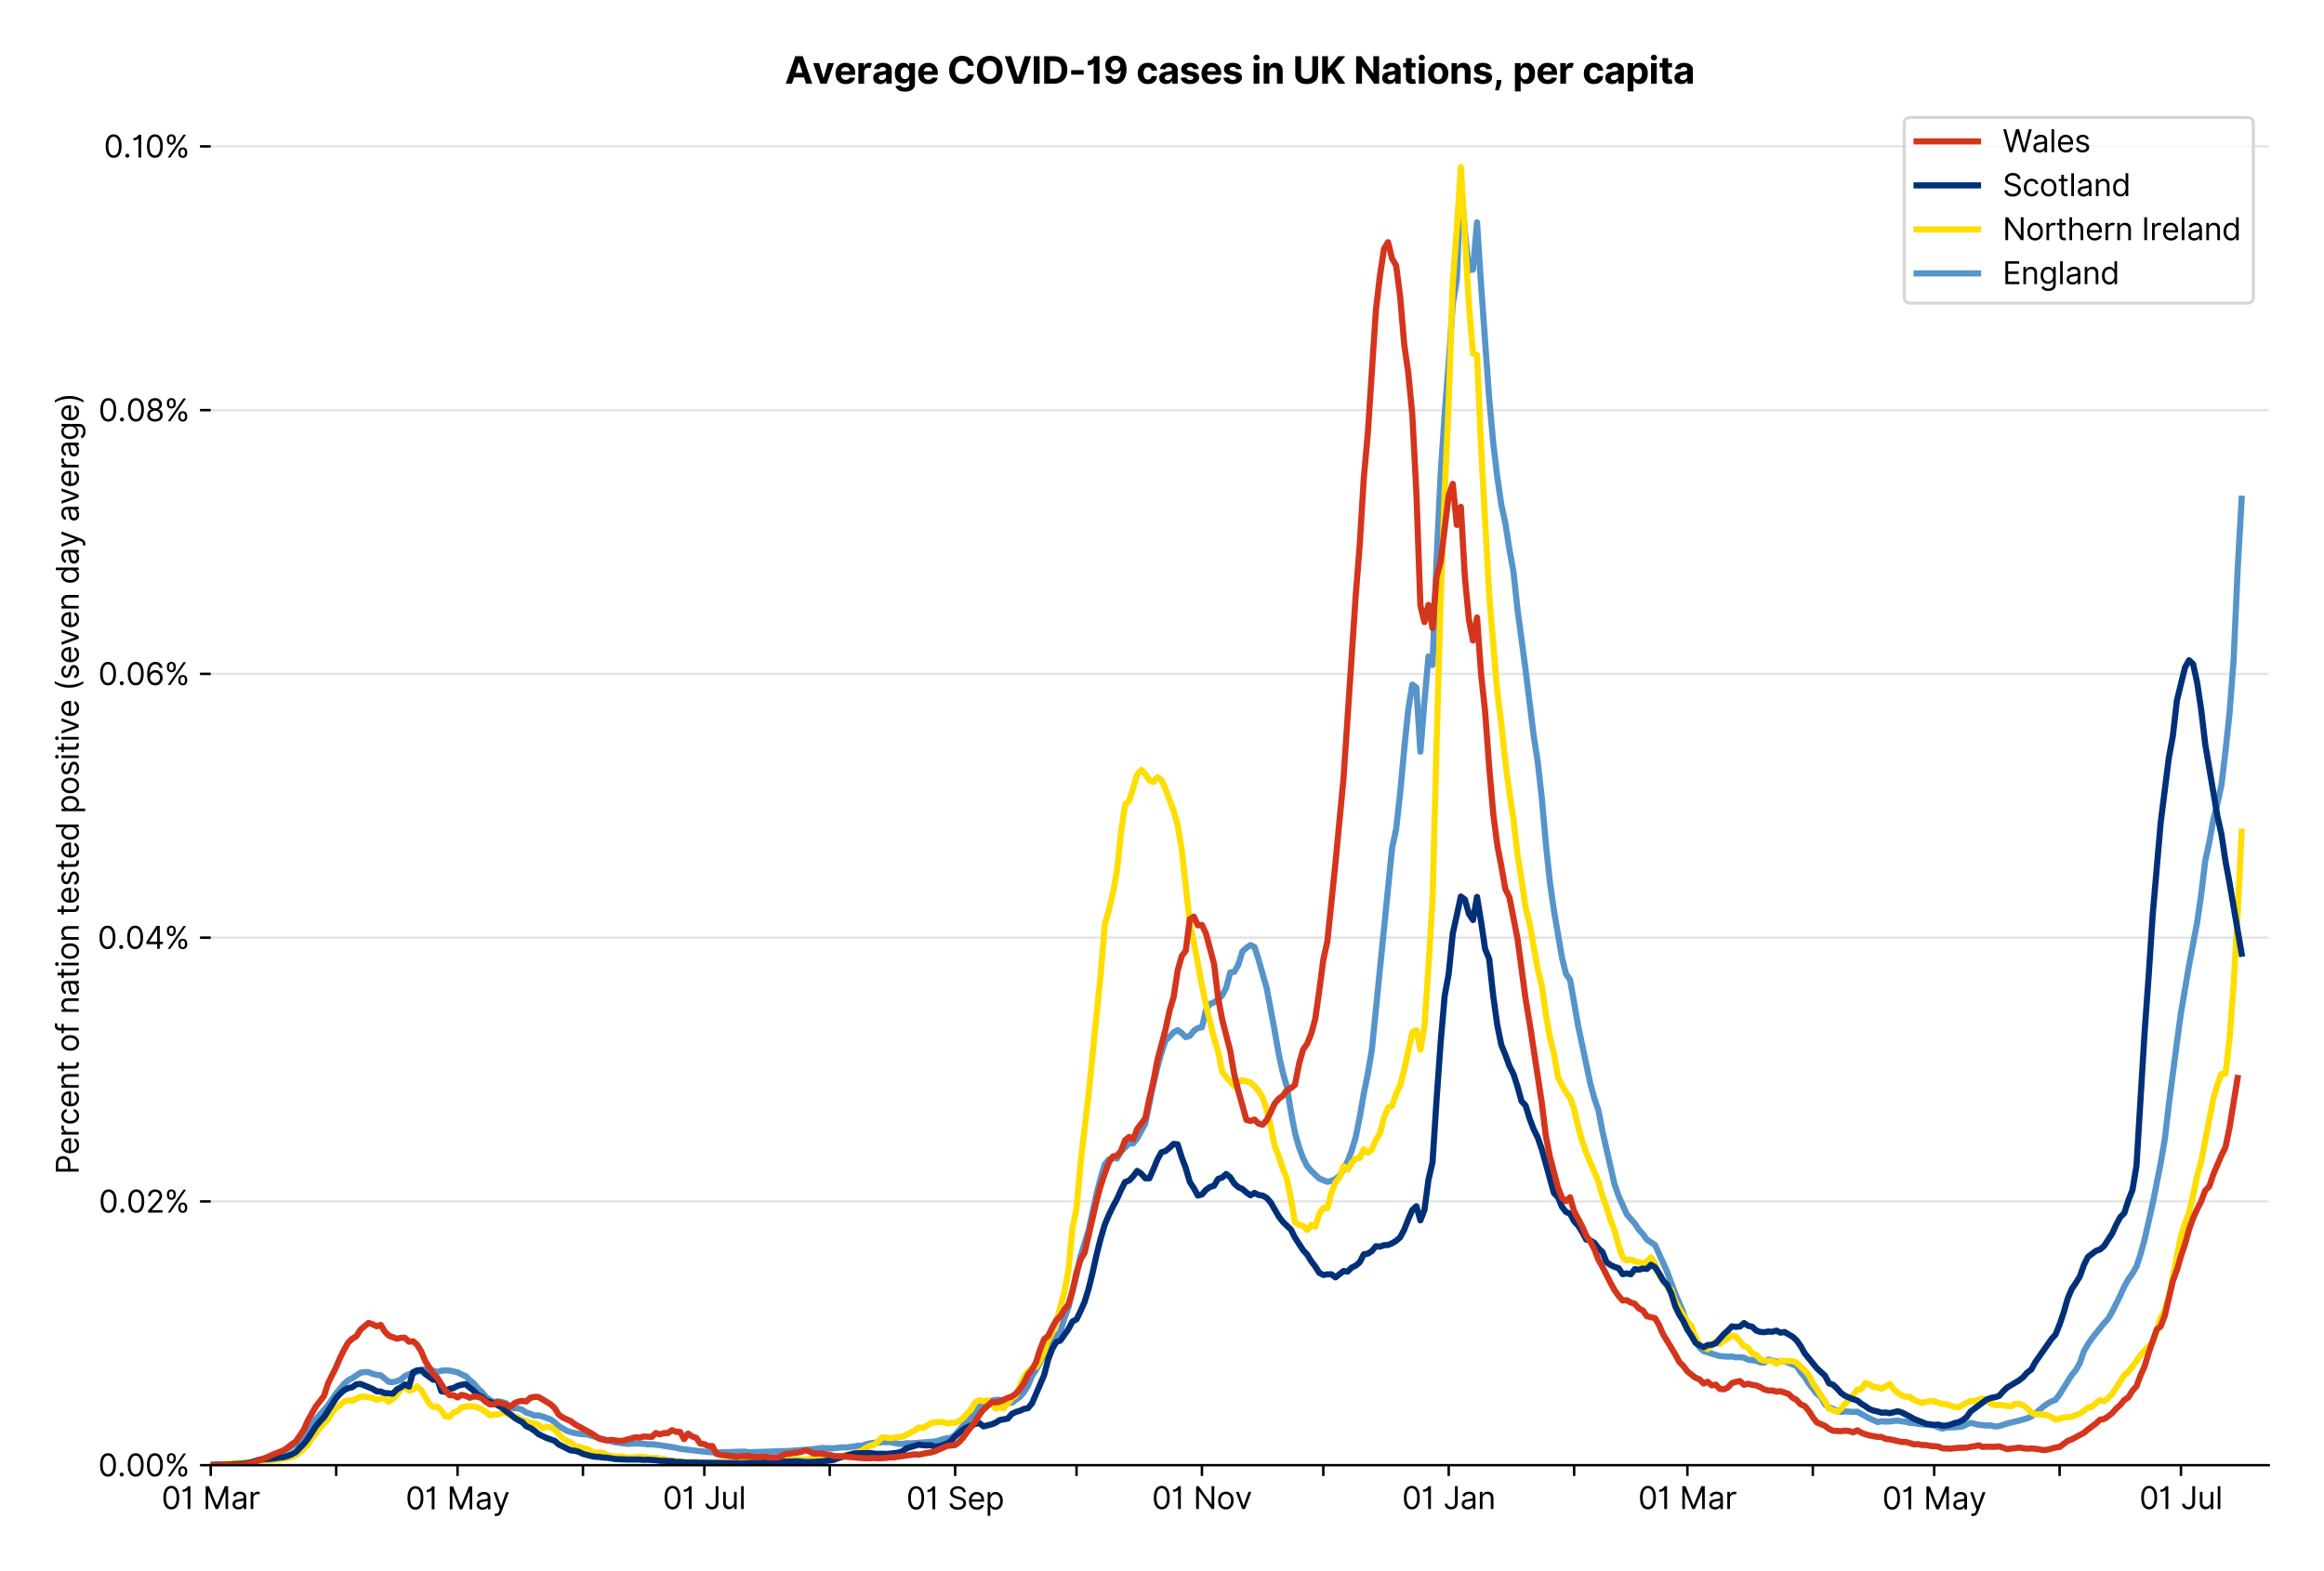 <?xml version="1.0" encoding="utf-8" standalone="no"?>
<!DOCTYPE svg PUBLIC "-//W3C//DTD SVG 1.1//EN"
  "http://www.w3.org/Graphics/SVG/1.1/DTD/svg11.dtd">
<svg version="1.1" viewBox="0 0 756.175 511.234" xmlns="http://www.w3.org/2000/svg" xmlns:xlink="http://www.w3.org/1999/xlink">
 <defs>
  <style type="text/css">*{stroke-linecap:butt;stroke-linejoin:round;}</style>
 </defs>
 <g id="figure_1">
  <g id="patch_1">
   <path d="M 0 511.234 
L 756.175 511.234 
L 756.175 0 
L 0 0 
z
" style="fill:#ffffff;"/>
  </g>
  <g id="axes_1">
   <g id="patch_2">
    <path d="M 68.575 476.745 
L 738.175 476.745 
L 738.175 33.225 
L 68.575 33.225 
z
" style="fill:#ffffff;"/>
   </g>
   <g id="matplotlib.axis_1">
    <g id="xtick_1">
     <g id="line2d_1">
      <defs>
       <path d="M 0 0 
L 0 3.5 
" id="m4f20c72f03" style="stroke:#000000;stroke-width:0.8;"/>
      </defs>
      <g>
       <use style="stroke:#000000;stroke-width:0.8;" x="68.575" xlink:href="#m4f20c72f03" y="476.745"/>
      </g>
     </g>
     <g id="text_1">
      <!-- 01 Mar -->
      <g transform="translate(52.538 491.018)scale(0.1 -0.1)">
       <defs>
        <path d="M 2000 -64 
Q 1230 -64 806 561 
Q 382 1186 382 2327 
Q 382 3459 809 4088 
Q 1236 4718 2000 4718 
Q 2764 4718 3191 4088 
Q 3618 3459 3618 2327 
Q 3618 1186 3194 561 
Q 2771 -64 2000 -64 
z
M 2000 436 
Q 2509 436 2791 927 
Q 3073 1418 3073 2327 
Q 3073 3234 2789 3730 
Q 2505 4227 2000 4227 
Q 1496 4227 1211 3730 
Q 927 3234 927 2327 
Q 927 1418 1210 927 
Q 1493 436 2000 436 
z
" id="Inter-Regular-30" transform="scale(0.016)"/>
        <path d="M 1973 4655 
L 1973 0 
L 1409 0 
L 1409 3836 
L 1373 3836 
Q 1341 3773 1209 3692 
Q 1077 3611 868 3551 
Q 659 3491 391 3491 
L 391 3964 
Q 661 3964 859 4061 
Q 1057 4159 1190 4291 
Q 1323 4423 1392 4529 
Q 1461 4636 1473 4655 
L 1973 4655 
z
" id="Inter-Regular-31" transform="scale(0.016)"/>
        <path id="Inter-Regular-20" transform="scale(0.016)"/>
        <path d="M 564 4655 
L 1236 4655 
L 2818 791 
L 2873 791 
L 4455 4655 
L 5127 4655 
L 5127 0 
L 4600 0 
L 4600 3536 
L 4555 3536 
L 3100 0 
L 2591 0 
L 1136 3536 
L 1091 3536 
L 1091 0 
L 564 0 
L 564 4655 
z
" id="Inter-Regular-4d" transform="scale(0.016)"/>
        <path d="M 1518 -82 
Q 1186 -82 916 44 
Q 646 170 486 410 
Q 327 650 327 991 
Q 327 1291 445 1478 
Q 564 1666 761 1773 
Q 959 1880 1199 1933 
Q 1439 1986 1682 2018 
Q 2000 2059 2199 2080 
Q 2398 2102 2490 2154 
Q 2582 2207 2582 2336 
L 2582 2355 
Q 2582 2691 2399 2877 
Q 2216 3064 1846 3064 
Q 1461 3064 1243 2895 
Q 1025 2727 936 2536 
L 427 2718 
Q 564 3036 792 3214 
Q 1021 3393 1292 3464 
Q 1564 3536 1827 3536 
Q 1996 3536 2215 3496 
Q 2434 3457 2640 3334 
Q 2846 3211 2982 2963 
Q 3118 2716 3118 2300 
L 3118 0 
L 2582 0 
L 2582 473 
L 2555 473 
Q 2500 359 2373 229 
Q 2246 100 2034 9 
Q 1823 -82 1518 -82 
z
M 1600 400 
Q 1918 400 2137 525 
Q 2357 650 2469 847 
Q 2582 1045 2582 1264 
L 2582 1755 
Q 2548 1714 2433 1681 
Q 2318 1648 2169 1624 
Q 2021 1600 1881 1583 
Q 1741 1566 1655 1555 
Q 1446 1527 1265 1467 
Q 1084 1407 974 1287 
Q 864 1168 864 964 
Q 864 684 1072 542 
Q 1280 400 1600 400 
z
" id="Inter-Regular-61" transform="scale(0.016)"/>
        <path d="M 491 0 
L 491 3491 
L 1009 3491 
L 1009 2964 
L 1046 2964 
Q 1139 3223 1389 3384 
Q 1639 3545 1955 3545 
Q 2100 3545 2209 3511 
Q 2318 3477 2400 3418 
L 2218 2964 
Q 2161 2993 2085 3010 
Q 2009 3027 1909 3027 
Q 1527 3027 1277 2794 
Q 1027 2561 1027 2209 
L 1027 0 
L 491 0 
z
" id="Inter-Regular-72" transform="scale(0.016)"/>
       </defs>
       <use xlink:href="#Inter-Regular-30"/>
       <use x="62.5" xlink:href="#Inter-Regular-31"/>
       <use x="106.676" xlink:href="#Inter-Regular-20"/>
       <use x="134.801" xlink:href="#Inter-Regular-4d"/>
       <use x="225.994" xlink:href="#Inter-Regular-61"/>
       <use x="282.386" xlink:href="#Inter-Regular-72"/>
      </g>
     </g>
    </g>
    <g id="xtick_2">
     <g id="line2d_2">
      <g>
       <use style="stroke:#000000;stroke-width:0.8;" x="109.382" xlink:href="#m4f20c72f03" y="476.745"/>
      </g>
     </g>
    </g>
    <g id="xtick_3">
     <g id="line2d_3">
      <g>
       <use style="stroke:#000000;stroke-width:0.8;" x="148.872" xlink:href="#m4f20c72f03" y="476.745"/>
      </g>
     </g>
     <g id="text_2">
      <!-- 01 May -->
      <g transform="translate(131.969 491.117)scale(0.1 -0.1)">
       <defs>
        <path d="M 818 -1355 
Q 682 -1355 575 -1333 
Q 468 -1311 427 -1291 
L 564 -818 
Q 857 -893 1053 -814 
Q 1250 -736 1391 -345 
L 1509 -18 
L 218 3491 
L 800 3491 
L 1764 709 
L 1800 709 
L 2764 3491 
L 3346 3491 
L 1846 -564 
Q 1550 -1355 818 -1355 
z
" id="Inter-Regular-79" transform="scale(0.016)"/>
       </defs>
       <use xlink:href="#Inter-Regular-30"/>
       <use x="62.5" xlink:href="#Inter-Regular-31"/>
       <use x="106.676" xlink:href="#Inter-Regular-20"/>
       <use x="134.801" xlink:href="#Inter-Regular-4d"/>
       <use x="225.994" xlink:href="#Inter-Regular-61"/>
       <use x="282.386" xlink:href="#Inter-Regular-79"/>
      </g>
     </g>
    </g>
    <g id="xtick_4">
     <g id="line2d_4">
      <g>
       <use style="stroke:#000000;stroke-width:0.8;" x="189.679" xlink:href="#m4f20c72f03" y="476.745"/>
      </g>
     </g>
    </g>
    <g id="xtick_5">
     <g id="line2d_5">
      <g>
       <use style="stroke:#000000;stroke-width:0.8;" x="229.17" xlink:href="#m4f20c72f03" y="476.745"/>
      </g>
     </g>
     <g id="text_3">
      <!-- 01 Jul -->
      <g transform="translate(215.626 491.018)scale(0.1 -0.1)">
       <defs>
        <path d="M 2346 4655 
L 2909 4655 
L 2909 1327 
Q 2909 657 2549 296 
Q 2189 -64 1582 -64 
Q 1200 -64 902 76 
Q 605 216 434 475 
Q 264 734 264 1091 
L 818 1091 
Q 818 795 1034 615 
Q 1250 436 1582 436 
Q 1948 436 2147 664 
Q 2346 893 2346 1327 
L 2346 4655 
z
" id="Inter-Regular-4a" transform="scale(0.016)"/>
        <path d="M 2691 1427 
L 2691 3491 
L 3227 3491 
L 3227 0 
L 2691 0 
L 2691 591 
L 2655 591 
Q 2532 325 2273 140 
Q 2014 -45 1618 -45 
Q 1127 -45 809 280 
Q 491 605 491 1273 
L 491 3491 
L 1027 3491 
L 1027 1309 
Q 1027 927 1242 700 
Q 1457 473 1791 473 
Q 1991 473 2199 575 
Q 2407 677 2549 888 
Q 2691 1100 2691 1427 
z
" id="Inter-Regular-75" transform="scale(0.016)"/>
        <path d="M 1027 4655 
L 1027 0 
L 491 0 
L 491 4655 
L 1027 4655 
z
" id="Inter-Regular-6c" transform="scale(0.016)"/>
       </defs>
       <use xlink:href="#Inter-Regular-30"/>
       <use x="62.5" xlink:href="#Inter-Regular-31"/>
       <use x="106.676" xlink:href="#Inter-Regular-20"/>
       <use x="134.801" xlink:href="#Inter-Regular-4a"/>
       <use x="189.063" xlink:href="#Inter-Regular-75"/>
       <use x="247.159" xlink:href="#Inter-Regular-6c"/>
      </g>
     </g>
    </g>
    <g id="xtick_6">
     <g id="line2d_6">
      <g>
       <use style="stroke:#000000;stroke-width:0.8;" x="269.976" xlink:href="#m4f20c72f03" y="476.745"/>
      </g>
     </g>
    </g>
    <g id="xtick_7">
     <g id="line2d_7">
      <g>
       <use style="stroke:#000000;stroke-width:0.8;" x="310.783" xlink:href="#m4f20c72f03" y="476.745"/>
      </g>
     </g>
     <g id="text_4">
      <!-- 01 Sep -->
      <g transform="translate(294.896 491.117)scale(0.1 -0.1)">
       <defs>
        <path d="M 3109 3491 
Q 3068 3836 2777 4027 
Q 2486 4218 2064 4218 
Q 1600 4218 1318 3999 
Q 1036 3780 1036 3445 
Q 1036 3195 1189 3042 
Q 1343 2889 1553 2803 
Q 1764 2718 1936 2673 
L 2409 2545 
Q 2591 2498 2815 2414 
Q 3039 2330 3244 2185 
Q 3450 2041 3584 1816 
Q 3718 1591 3718 1264 
Q 3718 886 3521 581 
Q 3325 277 2949 97 
Q 2573 -82 2036 -82 
Q 1286 -82 845 272 
Q 405 627 364 1200 
L 946 1200 
Q 968 936 1124 764 
Q 1280 593 1519 510 
Q 1759 427 2036 427 
Q 2359 427 2616 533 
Q 2873 639 3023 828 
Q 3173 1018 3173 1273 
Q 3173 1505 3043 1650 
Q 2914 1795 2702 1886 
Q 2491 1977 2246 2045 
L 1673 2209 
Q 1127 2366 809 2657 
Q 491 2948 491 3418 
Q 491 3809 703 4101 
Q 916 4393 1276 4555 
Q 1636 4718 2082 4718 
Q 2532 4718 2882 4558 
Q 3232 4398 3437 4120 
Q 3643 3843 3655 3491 
L 3109 3491 
z
" id="Inter-Regular-53" transform="scale(0.016)"/>
        <path d="M 1955 -73 
Q 1450 -73 1085 151 
Q 721 375 524 778 
Q 327 1182 327 1718 
Q 327 2255 524 2665 
Q 721 3075 1074 3305 
Q 1427 3536 1900 3536 
Q 2173 3536 2439 3445 
Q 2705 3355 2923 3151 
Q 3141 2948 3270 2614 
Q 3400 2280 3400 1791 
L 3400 1564 
L 866 1564 
Q 884 1005 1183 707 
Q 1482 409 1955 409 
Q 2271 409 2498 545 
Q 2725 682 2827 955 
L 3346 809 
Q 3223 414 2854 170 
Q 2486 -73 1955 -73 
z
M 866 2027 
L 2855 2027 
Q 2855 2470 2595 2762 
Q 2336 3055 1900 3055 
Q 1593 3055 1368 2911 
Q 1143 2768 1013 2533 
Q 884 2298 866 2027 
z
" id="Inter-Regular-65" transform="scale(0.016)"/>
        <path d="M 491 -1309 
L 491 3491 
L 1009 3491 
L 1009 2936 
L 1073 2936 
Q 1132 3027 1237 3169 
Q 1343 3311 1542 3423 
Q 1741 3536 2082 3536 
Q 2523 3536 2859 3315 
Q 3196 3095 3384 2690 
Q 3573 2286 3573 1736 
Q 3573 1182 3384 776 
Q 3196 370 2861 148 
Q 2527 -73 2091 -73 
Q 1755 -73 1552 39 
Q 1350 152 1241 296 
Q 1132 441 1073 536 
L 1027 536 
L 1027 -1309 
L 491 -1309 
z
M 1018 1745 
Q 1018 1152 1276 780 
Q 1534 409 2018 409 
Q 2355 409 2581 587 
Q 2807 766 2921 1069 
Q 3036 1373 3036 1745 
Q 3036 2114 2923 2410 
Q 2811 2707 2585 2881 
Q 2359 3055 2018 3055 
Q 1527 3055 1272 2693 
Q 1018 2332 1018 1745 
z
" id="Inter-Regular-70" transform="scale(0.016)"/>
       </defs>
       <use xlink:href="#Inter-Regular-30"/>
       <use x="62.5" xlink:href="#Inter-Regular-31"/>
       <use x="106.676" xlink:href="#Inter-Regular-20"/>
       <use x="134.801" xlink:href="#Inter-Regular-53"/>
       <use x="198.58" xlink:href="#Inter-Regular-65"/>
       <use x="256.818" xlink:href="#Inter-Regular-70"/>
      </g>
     </g>
    </g>
    <g id="xtick_8">
     <g id="line2d_8">
      <g>
       <use style="stroke:#000000;stroke-width:0.8;" x="350.274" xlink:href="#m4f20c72f03" y="476.745"/>
      </g>
     </g>
    </g>
    <g id="xtick_9">
     <g id="line2d_9">
      <g>
       <use style="stroke:#000000;stroke-width:0.8;" x="391.08" xlink:href="#m4f20c72f03" y="476.745"/>
      </g>
     </g>
     <g id="text_5">
      <!-- 01 Nov -->
      <g transform="translate(374.809 491.018)scale(0.1 -0.1)">
       <defs>
        <path d="M 4255 4655 
L 4255 0 
L 3709 0 
L 1173 3655 
L 1127 3655 
L 1127 0 
L 564 0 
L 564 4655 
L 1109 4655 
L 3655 991 
L 3700 991 
L 3700 4655 
L 4255 4655 
z
" id="Inter-Regular-4e" transform="scale(0.016)"/>
        <path d="M 1909 -73 
Q 1436 -73 1080 152 
Q 725 377 526 781 
Q 327 1186 327 1727 
Q 327 2273 526 2679 
Q 725 3086 1080 3311 
Q 1436 3536 1909 3536 
Q 2382 3536 2737 3311 
Q 3093 3086 3292 2679 
Q 3491 2273 3491 1727 
Q 3491 1186 3292 781 
Q 3093 377 2737 152 
Q 2382 -73 1909 -73 
z
M 1909 409 
Q 2268 409 2500 593 
Q 2732 777 2843 1077 
Q 2955 1377 2955 1727 
Q 2955 2077 2843 2379 
Q 2732 2682 2500 2868 
Q 2268 3055 1909 3055 
Q 1550 3055 1318 2868 
Q 1086 2682 975 2379 
Q 864 2077 864 1727 
Q 864 1377 975 1077 
Q 1086 777 1318 593 
Q 1550 409 1909 409 
z
" id="Inter-Regular-6f" transform="scale(0.016)"/>
        <path d="M 3346 3491 
L 2055 0 
L 1509 0 
L 218 3491 
L 800 3491 
L 1764 709 
L 1800 709 
L 2764 3491 
L 3346 3491 
z
" id="Inter-Regular-76" transform="scale(0.016)"/>
       </defs>
       <use xlink:href="#Inter-Regular-30"/>
       <use x="62.5" xlink:href="#Inter-Regular-31"/>
       <use x="106.676" xlink:href="#Inter-Regular-20"/>
       <use x="134.801" xlink:href="#Inter-Regular-4e"/>
       <use x="210.085" xlink:href="#Inter-Regular-6f"/>
       <use x="269.744" xlink:href="#Inter-Regular-76"/>
      </g>
     </g>
    </g>
    <g id="xtick_10">
     <g id="line2d_10">
      <g>
       <use style="stroke:#000000;stroke-width:0.8;" x="430.571" xlink:href="#m4f20c72f03" y="476.745"/>
      </g>
     </g>
    </g>
    <g id="xtick_11">
     <g id="line2d_11">
      <g>
       <use style="stroke:#000000;stroke-width:0.8;" x="471.378" xlink:href="#m4f20c72f03" y="476.745"/>
      </g>
     </g>
     <g id="text_6">
      <!-- 01 Jan -->
      <g transform="translate(456.178 491.018)scale(0.1 -0.1)">
       <defs>
        <path d="M 1027 2100 
L 1027 0 
L 491 0 
L 491 3491 
L 1009 3491 
L 1009 2945 
L 1055 2945 
Q 1177 3211 1427 3373 
Q 1677 3536 2073 3536 
Q 2602 3536 2928 3211 
Q 3255 2886 3255 2218 
L 3255 0 
L 2718 0 
L 2718 2182 
Q 2718 2593 2504 2824 
Q 2291 3055 1918 3055 
Q 1534 3055 1280 2806 
Q 1027 2557 1027 2100 
z
" id="Inter-Regular-6e" transform="scale(0.016)"/>
       </defs>
       <use xlink:href="#Inter-Regular-30"/>
       <use x="62.5" xlink:href="#Inter-Regular-31"/>
       <use x="106.676" xlink:href="#Inter-Regular-20"/>
       <use x="134.801" xlink:href="#Inter-Regular-4a"/>
       <use x="189.063" xlink:href="#Inter-Regular-61"/>
       <use x="245.455" xlink:href="#Inter-Regular-6e"/>
      </g>
     </g>
    </g>
    <g id="xtick_12">
     <g id="line2d_12">
      <g>
       <use style="stroke:#000000;stroke-width:0.8;" x="512.185" xlink:href="#m4f20c72f03" y="476.745"/>
      </g>
     </g>
    </g>
    <g id="xtick_13">
     <g id="line2d_13">
      <g>
       <use style="stroke:#000000;stroke-width:0.8;" x="549.042" xlink:href="#m4f20c72f03" y="476.745"/>
      </g>
     </g>
     <g id="text_7">
      <!-- 01 Mar -->
      <g transform="translate(533.006 491.018)scale(0.1 -0.1)">
       <use xlink:href="#Inter-Regular-30"/>
       <use x="62.5" xlink:href="#Inter-Regular-31"/>
       <use x="106.676" xlink:href="#Inter-Regular-20"/>
       <use x="134.801" xlink:href="#Inter-Regular-4d"/>
       <use x="225.994" xlink:href="#Inter-Regular-61"/>
       <use x="282.386" xlink:href="#Inter-Regular-72"/>
      </g>
     </g>
    </g>
    <g id="xtick_14">
     <g id="line2d_14">
      <g>
       <use style="stroke:#000000;stroke-width:0.8;" x="589.849" xlink:href="#m4f20c72f03" y="476.745"/>
      </g>
     </g>
    </g>
    <g id="xtick_15">
     <g id="line2d_15">
      <g>
       <use style="stroke:#000000;stroke-width:0.8;" x="629.34" xlink:href="#m4f20c72f03" y="476.745"/>
      </g>
     </g>
     <g id="text_8">
      <!-- 01 May -->
      <g transform="translate(612.436 491.117)scale(0.1 -0.1)">
       <use xlink:href="#Inter-Regular-30"/>
       <use x="62.5" xlink:href="#Inter-Regular-31"/>
       <use x="106.676" xlink:href="#Inter-Regular-20"/>
       <use x="134.801" xlink:href="#Inter-Regular-4d"/>
       <use x="225.994" xlink:href="#Inter-Regular-61"/>
       <use x="282.386" xlink:href="#Inter-Regular-79"/>
      </g>
     </g>
    </g>
    <g id="xtick_16">
     <g id="line2d_16">
      <g>
       <use style="stroke:#000000;stroke-width:0.8;" x="670.146" xlink:href="#m4f20c72f03" y="476.745"/>
      </g>
     </g>
    </g>
    <g id="xtick_17">
     <g id="line2d_17">
      <g>
       <use style="stroke:#000000;stroke-width:0.8;" x="709.637" xlink:href="#m4f20c72f03" y="476.745"/>
      </g>
     </g>
     <g id="text_9">
      <!-- 01 Jul -->
      <g transform="translate(696.093 491.018)scale(0.1 -0.1)">
       <use xlink:href="#Inter-Regular-30"/>
       <use x="62.5" xlink:href="#Inter-Regular-31"/>
       <use x="106.676" xlink:href="#Inter-Regular-20"/>
       <use x="134.801" xlink:href="#Inter-Regular-4a"/>
       <use x="189.063" xlink:href="#Inter-Regular-75"/>
       <use x="247.159" xlink:href="#Inter-Regular-6c"/>
      </g>
     </g>
    </g>
   </g>
   <g id="matplotlib.axis_2">
    <g id="ytick_1">
     <g id="line2d_18">
      <path clip-path="url(#p420a9b31c8)" d="M 68.575 476.745 
L 738.175 476.745 
" style="fill:none;stroke:#e5e5e5;stroke-linecap:square;stroke-width:0.8;"/>
     </g>
     <g id="line2d_19">
      <defs>
       <path d="M 0 0 
L -3.5 0 
" id="m8ca761734d" style="stroke:#000000;stroke-width:0.8;"/>
      </defs>
      <g>
       <use style="stroke:#000000;stroke-width:0.8;" x="68.575" xlink:href="#m8ca761734d" y="476.745"/>
      </g>
     </g>
     <g id="text_10">
      <!-- 0.00% -->
      <g transform="translate(31.944 480.382)scale(0.1 -0.1)">
       <defs>
        <path d="M 882 -36 
Q 714 -36 593 84 
Q 473 205 473 373 
Q 473 541 593 661 
Q 714 782 882 782 
Q 1050 782 1170 661 
Q 1291 541 1291 373 
Q 1291 205 1170 84 
Q 1050 -36 882 -36 
z
" id="Inter-Regular-2e" transform="scale(0.016)"/>
        <path d="M 2855 873 
L 2855 1118 
Q 2855 1373 2960 1585 
Q 3066 1798 3269 1926 
Q 3473 2055 3764 2055 
Q 4059 2055 4259 1926 
Q 4459 1798 4561 1585 
Q 4664 1373 4664 1118 
L 4664 873 
Q 4664 618 4560 405 
Q 4457 193 4256 64 
Q 4055 -64 3764 -64 
Q 3468 -64 3266 64 
Q 3064 193 2959 405 
Q 2855 618 2855 873 
z
M 536 3536 
L 536 3782 
Q 536 4036 642 4248 
Q 748 4461 951 4589 
Q 1155 4718 1446 4718 
Q 1741 4718 1941 4589 
Q 2141 4461 2243 4248 
Q 2346 4036 2346 3782 
L 2346 3536 
Q 2346 3282 2242 3069 
Q 2139 2857 1937 2728 
Q 1736 2600 1446 2600 
Q 1150 2600 948 2728 
Q 746 2857 641 3069 
Q 536 3282 536 3536 
z
M 709 0 
L 3909 4655 
L 4427 4655 
L 1227 0 
L 709 0 
z
M 3318 1118 
L 3318 873 
Q 3318 661 3418 494 
Q 3518 327 3764 327 
Q 4002 327 4101 494 
Q 4200 661 4200 873 
L 4200 1118 
Q 4200 1330 4104 1497 
Q 4009 1664 3764 1664 
Q 3525 1664 3421 1497 
Q 3318 1330 3318 1118 
z
M 1000 3782 
L 1000 3536 
Q 1000 3325 1100 3158 
Q 1200 2991 1446 2991 
Q 1684 2991 1783 3158 
Q 1882 3325 1882 3536 
L 1882 3782 
Q 1882 3993 1786 4160 
Q 1691 4327 1446 4327 
Q 1207 4327 1103 4160 
Q 1000 3993 1000 3782 
z
" id="Inter-Regular-25" transform="scale(0.016)"/>
       </defs>
       <use xlink:href="#Inter-Regular-30"/>
       <use x="62.5" xlink:href="#Inter-Regular-2e"/>
       <use x="90.057" xlink:href="#Inter-Regular-30"/>
       <use x="152.557" xlink:href="#Inter-Regular-30"/>
       <use x="215.057" xlink:href="#Inter-Regular-25"/>
      </g>
     </g>
    </g>
    <g id="ytick_2">
     <g id="line2d_20">
      <path clip-path="url(#p420a9b31c8)" d="M 68.575 390.92 
L 738.175 390.92 
" style="fill:none;stroke:#e5e5e5;stroke-linecap:square;stroke-width:0.8;"/>
     </g>
     <g id="line2d_21">
      <g>
       <use style="stroke:#000000;stroke-width:0.8;" x="68.575" xlink:href="#m8ca761734d" y="390.92"/>
      </g>
     </g>
     <g id="text_11">
      <!-- 0.02% -->
      <g transform="translate(32.142 394.557)scale(0.1 -0.1)">
       <defs>
        <path d="M 482 0 
L 482 409 
L 2018 2091 
Q 2289 2386 2464 2605 
Q 2639 2825 2724 3019 
Q 2809 3214 2809 3427 
Q 2809 3795 2553 4011 
Q 2298 4227 1918 4227 
Q 1514 4227 1275 3985 
Q 1036 3743 1036 3345 
L 500 3345 
Q 500 3755 688 4064 
Q 877 4373 1203 4545 
Q 1530 4718 1936 4718 
Q 2346 4718 2661 4545 
Q 2977 4373 3156 4079 
Q 3336 3786 3336 3427 
Q 3336 3170 3244 2926 
Q 3152 2682 2926 2383 
Q 2700 2084 2300 1655 
L 1255 536 
L 1255 500 
L 3418 500 
L 3418 0 
L 482 0 
z
" id="Inter-Regular-32" transform="scale(0.016)"/>
       </defs>
       <use xlink:href="#Inter-Regular-30"/>
       <use x="62.5" xlink:href="#Inter-Regular-2e"/>
       <use x="90.057" xlink:href="#Inter-Regular-30"/>
       <use x="152.557" xlink:href="#Inter-Regular-32"/>
       <use x="213.068" xlink:href="#Inter-Regular-25"/>
      </g>
     </g>
    </g>
    <g id="ytick_3">
     <g id="line2d_22">
      <path clip-path="url(#p420a9b31c8)" d="M 68.575 305.096 
L 738.175 305.096 
" style="fill:none;stroke:#e5e5e5;stroke-linecap:square;stroke-width:0.8;"/>
     </g>
     <g id="line2d_23">
      <g>
       <use style="stroke:#000000;stroke-width:0.8;" x="68.575" xlink:href="#m8ca761734d" y="305.096"/>
      </g>
     </g>
     <g id="text_12">
      <!-- 0.04% -->
      <g transform="translate(31.773 308.733)scale(0.1 -0.1)">
       <defs>
        <path d="M 373 955 
L 373 1418 
L 2418 4655 
L 3100 4655 
L 3100 1455 
L 3736 1455 
L 3736 955 
L 3100 955 
L 3100 0 
L 2564 0 
L 2564 955 
L 373 955 
z
M 2564 1455 
L 2564 3936 
L 2527 3936 
L 982 1491 
L 982 1455 
L 2564 1455 
z
" id="Inter-Regular-34" transform="scale(0.016)"/>
       </defs>
       <use xlink:href="#Inter-Regular-30"/>
       <use x="62.5" xlink:href="#Inter-Regular-2e"/>
       <use x="90.057" xlink:href="#Inter-Regular-30"/>
       <use x="152.557" xlink:href="#Inter-Regular-34"/>
       <use x="216.761" xlink:href="#Inter-Regular-25"/>
      </g>
     </g>
    </g>
    <g id="ytick_4">
     <g id="line2d_24">
      <path clip-path="url(#p420a9b31c8)" d="M 68.575 219.271 
L 738.175 219.271 
" style="fill:none;stroke:#e5e5e5;stroke-linecap:square;stroke-width:0.8;"/>
     </g>
     <g id="line2d_25">
      <g>
       <use style="stroke:#000000;stroke-width:0.8;" x="68.575" xlink:href="#m8ca761734d" y="219.271"/>
      </g>
     </g>
     <g id="text_13">
      <!-- 0.06% -->
      <g transform="translate(31.958 222.908)scale(0.1 -0.1)">
       <defs>
        <path d="M 2027 -64 
Q 1741 -59 1454 45 
Q 1168 150 932 399 
Q 696 648 552 1074 
Q 409 1500 409 2145 
Q 409 3386 861 4056 
Q 1314 4727 2100 4727 
Q 2686 4727 3073 4384 
Q 3461 4041 3546 3491 
L 2991 3491 
Q 2914 3811 2691 4019 
Q 2468 4227 2100 4227 
Q 1559 4227 1249 3755 
Q 939 3284 936 2427 
L 973 2427 
Q 1164 2716 1461 2880 
Q 1759 3045 2118 3045 
Q 2518 3045 2850 2846 
Q 3182 2648 3382 2299 
Q 3582 1950 3582 1500 
Q 3582 1068 3389 710 
Q 3196 352 2847 142 
Q 2498 -68 2027 -64 
z
M 2027 436 
Q 2314 436 2542 579 
Q 2771 723 2903 964 
Q 3036 1205 3036 1500 
Q 3036 1789 2908 2026 
Q 2780 2264 2556 2404 
Q 2332 2545 2046 2545 
Q 1757 2545 1525 2397 
Q 1293 2250 1157 2010 
Q 1021 1770 1018 1491 
Q 1018 1214 1149 973 
Q 1280 732 1508 584 
Q 1736 436 2027 436 
z
" id="Inter-Regular-36" transform="scale(0.016)"/>
       </defs>
       <use xlink:href="#Inter-Regular-30"/>
       <use x="62.5" xlink:href="#Inter-Regular-2e"/>
       <use x="90.057" xlink:href="#Inter-Regular-30"/>
       <use x="152.557" xlink:href="#Inter-Regular-36"/>
       <use x="214.915" xlink:href="#Inter-Regular-25"/>
      </g>
     </g>
    </g>
    <g id="ytick_5">
     <g id="line2d_26">
      <path clip-path="url(#p420a9b31c8)" d="M 68.575 133.447 
L 738.175 133.447 
" style="fill:none;stroke:#e5e5e5;stroke-linecap:square;stroke-width:0.8;"/>
     </g>
     <g id="line2d_27">
      <g>
       <use style="stroke:#000000;stroke-width:0.8;" x="68.575" xlink:href="#m8ca761734d" y="133.447"/>
      </g>
     </g>
     <g id="text_14">
      <!-- 0.08% -->
      <g transform="translate(32.028 137.083)scale(0.1 -0.1)">
       <defs>
        <path d="M 1973 -64 
Q 1505 -64 1147 103 
Q 789 270 589 564 
Q 389 859 391 1236 
Q 389 1532 507 1783 
Q 625 2034 830 2203 
Q 1036 2373 1291 2418 
L 1291 2445 
Q 957 2532 759 2821 
Q 561 3111 564 3482 
Q 561 3836 743 4115 
Q 925 4395 1244 4556 
Q 1564 4718 1973 4718 
Q 2377 4718 2695 4556 
Q 3014 4395 3197 4115 
Q 3380 3836 3382 3482 
Q 3380 3111 3181 2821 
Q 2982 2532 2655 2445 
L 2655 2418 
Q 2907 2373 3109 2203 
Q 3311 2034 3431 1783 
Q 3552 1532 3555 1236 
Q 3552 859 3351 564 
Q 3150 270 2794 103 
Q 2439 -64 1973 -64 
z
M 1973 436 
Q 2446 436 2722 662 
Q 2998 889 3000 1264 
Q 2998 1527 2864 1729 
Q 2730 1932 2499 2048 
Q 2268 2164 1973 2164 
Q 1675 2164 1442 2048 
Q 1209 1932 1076 1729 
Q 943 1527 946 1264 
Q 943 889 1218 662 
Q 1493 436 1973 436 
z
M 1973 2645 
Q 2348 2645 2591 2864 
Q 2834 3084 2836 3445 
Q 2834 3800 2596 4013 
Q 2359 4227 1973 4227 
Q 1582 4227 1344 4013 
Q 1107 3800 1109 3445 
Q 1107 3084 1349 2864 
Q 1591 2645 1973 2645 
z
" id="Inter-Regular-38" transform="scale(0.016)"/>
       </defs>
       <use xlink:href="#Inter-Regular-30"/>
       <use x="62.5" xlink:href="#Inter-Regular-2e"/>
       <use x="90.057" xlink:href="#Inter-Regular-30"/>
       <use x="152.557" xlink:href="#Inter-Regular-38"/>
       <use x="214.205" xlink:href="#Inter-Regular-25"/>
      </g>
     </g>
    </g>
    <g id="ytick_6">
     <g id="line2d_28">
      <path clip-path="url(#p420a9b31c8)" d="M 68.575 47.622 
L 738.175 47.622 
" style="fill:none;stroke:#e5e5e5;stroke-linecap:square;stroke-width:0.8;"/>
     </g>
     <g id="line2d_29">
      <g>
       <use style="stroke:#000000;stroke-width:0.8;" x="68.575" xlink:href="#m8ca761734d" y="47.622"/>
      </g>
     </g>
     <g id="text_15">
      <!-- 0.10% -->
      <g transform="translate(33.777 51.259)scale(0.1 -0.1)">
       <use xlink:href="#Inter-Regular-30"/>
       <use x="62.5" xlink:href="#Inter-Regular-2e"/>
       <use x="90.057" xlink:href="#Inter-Regular-31"/>
       <use x="134.233" xlink:href="#Inter-Regular-30"/>
       <use x="196.733" xlink:href="#Inter-Regular-25"/>
      </g>
     </g>
    </g>
    <g id="text_16">
     <!-- Percent of nation tested positive (seven day average) -->
     <g transform="translate(25.614 382.124)rotate(-90)scale(0.1 -0.1)">
      <defs>
       <path d="M 564 0 
L 564 4655 
L 2136 4655 
Q 2684 4655 3033 4458 
Q 3382 4261 3550 3927 
Q 3718 3593 3718 3182 
Q 3718 2770 3551 2434 
Q 3384 2098 3036 1899 
Q 2689 1700 2146 1700 
L 1127 1700 
L 1127 0 
L 564 0 
z
M 1127 2200 
L 2127 2200 
Q 2689 2200 2926 2482 
Q 3164 2764 3164 3182 
Q 3164 3602 2925 3878 
Q 2686 4155 2118 4155 
L 1127 4155 
L 1127 2200 
z
" id="Inter-Regular-50" transform="scale(0.016)"/>
       <path d="M 1909 -73 
Q 1418 -73 1063 159 
Q 709 391 518 798 
Q 327 1205 327 1727 
Q 327 2259 524 2667 
Q 721 3075 1074 3305 
Q 1427 3536 1900 3536 
Q 2268 3536 2563 3400 
Q 2859 3264 3047 3018 
Q 3236 2773 3282 2445 
L 2746 2445 
Q 2684 2684 2474 2869 
Q 2264 3055 1909 3055 
Q 1439 3055 1151 2697 
Q 864 2339 864 1745 
Q 864 1139 1148 774 
Q 1432 409 1909 409 
Q 2223 409 2447 570 
Q 2671 732 2746 1018 
L 3282 1018 
Q 3236 709 3058 462 
Q 2880 216 2588 71 
Q 2296 -73 1909 -73 
z
" id="Inter-Regular-63" transform="scale(0.016)"/>
       <path d="M 2009 3491 
L 2009 3036 
L 1264 3036 
L 1264 1000 
Q 1264 773 1331 660 
Q 1398 548 1503 510 
Q 1609 473 1727 473 
Q 1816 473 1873 483 
Q 1930 493 1964 500 
L 2073 18 
Q 2018 -2 1920 -23 
Q 1823 -45 1673 -45 
Q 1446 -45 1228 52 
Q 1011 150 869 350 
Q 727 550 727 855 
L 727 3036 
L 200 3036 
L 200 3491 
L 727 3491 
L 727 4327 
L 1264 4327 
L 1264 3491 
L 2009 3491 
z
" id="Inter-Regular-74" transform="scale(0.016)"/>
       <path d="M 2046 3491 
L 2046 3036 
L 1264 3036 
L 1264 0 
L 727 0 
L 727 3036 
L 164 3036 
L 164 3491 
L 727 3491 
L 727 3973 
Q 727 4273 868 4473 
Q 1009 4673 1234 4773 
Q 1459 4873 1709 4873 
Q 1907 4873 2032 4841 
Q 2157 4809 2218 4782 
L 2064 4318 
Q 2023 4332 1951 4352 
Q 1880 4373 1764 4373 
Q 1498 4373 1381 4239 
Q 1264 4105 1264 3845 
L 1264 3491 
L 2046 3491 
z
" id="Inter-Regular-66" transform="scale(0.016)"/>
       <path d="M 491 0 
L 491 3491 
L 1027 3491 
L 1027 0 
L 491 0 
z
M 764 4073 
Q 607 4073 494 4179 
Q 382 4286 382 4436 
Q 382 4586 494 4693 
Q 607 4800 764 4800 
Q 921 4800 1033 4693 
Q 1146 4586 1146 4436 
Q 1146 4286 1033 4179 
Q 921 4073 764 4073 
z
" id="Inter-Regular-69" transform="scale(0.016)"/>
       <path d="M 2964 2709 
L 2482 2573 
Q 2411 2755 2245 2914 
Q 2080 3073 1727 3073 
Q 1407 3073 1194 2926 
Q 982 2780 982 2555 
Q 982 2355 1127 2239 
Q 1273 2123 1582 2045 
L 2100 1918 
Q 3027 1691 3027 973 
Q 3027 673 2855 436 
Q 2684 200 2377 63 
Q 2071 -73 1664 -73 
Q 1130 -73 780 159 
Q 430 391 336 836 
L 846 964 
Q 989 400 1655 400 
Q 2030 400 2251 560 
Q 2473 720 2473 945 
Q 2473 1316 1955 1436 
L 1373 1573 
Q 893 1686 669 1926 
Q 446 2166 446 2527 
Q 446 2823 613 3050 
Q 780 3277 1069 3406 
Q 1359 3536 1727 3536 
Q 2246 3536 2542 3309 
Q 2839 3082 2964 2709 
z
" id="Inter-Regular-73" transform="scale(0.016)"/>
       <path d="M 1809 -73 
Q 1373 -73 1039 148 
Q 705 370 516 776 
Q 327 1182 327 1736 
Q 327 2286 516 2690 
Q 705 3095 1041 3315 
Q 1377 3536 1818 3536 
Q 2159 3536 2358 3423 
Q 2557 3311 2662 3169 
Q 2768 3027 2827 2936 
L 2873 2936 
L 2873 4655 
L 3409 4655 
L 3409 0 
L 2891 0 
L 2891 536 
L 2827 536 
Q 2768 441 2659 296 
Q 2550 152 2348 39 
Q 2146 -73 1809 -73 
z
M 1882 409 
Q 2366 409 2624 780 
Q 2882 1152 2882 1745 
Q 2882 2332 2627 2693 
Q 2373 3055 1882 3055 
Q 1541 3055 1315 2881 
Q 1089 2707 976 2410 
Q 864 2114 864 1745 
Q 864 1373 978 1069 
Q 1093 766 1319 587 
Q 1546 409 1882 409 
z
" id="Inter-Regular-64" transform="scale(0.016)"/>
       <path d="M 682 1964 
Q 682 2823 906 3544 
Q 1130 4266 1546 4873 
L 2018 4873 
Q 1800 4573 1623 4095 
Q 1446 3618 1341 3061 
Q 1236 2505 1236 1964 
Q 1236 1423 1341 866 
Q 1446 309 1623 -168 
Q 1800 -645 2018 -945 
L 1546 -945 
Q 1130 -339 906 383 
Q 682 1105 682 1964 
z
" id="Inter-Regular-28" transform="scale(0.016)"/>
       <path d="M 1900 -1382 
Q 1316 -1382 976 -1169 
Q 636 -957 473 -682 
L 900 -382 
Q 973 -477 1084 -601 
Q 1196 -725 1390 -817 
Q 1584 -909 1900 -909 
Q 2323 -909 2598 -704 
Q 2873 -500 2873 -64 
L 2873 645 
L 2827 645 
Q 2768 550 2660 410 
Q 2552 270 2351 162 
Q 2150 55 1809 55 
Q 1386 55 1051 255 
Q 716 455 521 836 
Q 327 1218 327 1764 
Q 327 2300 516 2699 
Q 705 3098 1041 3317 
Q 1377 3536 1818 3536 
Q 2159 3536 2360 3423 
Q 2561 3311 2669 3169 
Q 2777 3027 2836 2936 
L 2891 2936 
L 2891 3491 
L 3409 3491 
L 3409 -100 
Q 3409 -550 3205 -833 
Q 3002 -1116 2660 -1249 
Q 2318 -1382 1900 -1382 
z
M 1882 536 
Q 2366 536 2624 864 
Q 2882 1193 2882 1773 
Q 2882 2339 2627 2697 
Q 2373 3055 1882 3055 
Q 1541 3055 1315 2882 
Q 1089 2709 976 2418 
Q 864 2127 864 1773 
Q 864 1227 1120 881 
Q 1377 536 1882 536 
z
" id="Inter-Regular-67" transform="scale(0.016)"/>
       <path d="M 1638 1940 
Q 1638 1081 1414 359 
Q 1191 -362 775 -969 
L 302 -969 
Q 520 -669 697 -191 
Q 875 286 979 842 
Q 1084 1399 1084 1940 
Q 1084 2481 979 3038 
Q 875 3595 697 4072 
Q 520 4549 302 4849 
L 775 4849 
Q 1191 4243 1414 3521 
Q 1638 2799 1638 1940 
z
" id="Inter-Regular-29" transform="scale(0.016)"/>
      </defs>
      <use xlink:href="#Inter-Regular-50"/>
      <use x="63.494" xlink:href="#Inter-Regular-65"/>
      <use x="121.733" xlink:href="#Inter-Regular-72"/>
      <use x="160.085" xlink:href="#Inter-Regular-63"/>
      <use x="215.909" xlink:href="#Inter-Regular-65"/>
      <use x="274.148" xlink:href="#Inter-Regular-6e"/>
      <use x="332.671" xlink:href="#Inter-Regular-74"/>
      <use x="369.034" xlink:href="#Inter-Regular-20"/>
      <use x="397.159" xlink:href="#Inter-Regular-6f"/>
      <use x="456.818" xlink:href="#Inter-Regular-66"/>
      <use x="492.898" xlink:href="#Inter-Regular-20"/>
      <use x="521.023" xlink:href="#Inter-Regular-6e"/>
      <use x="579.546" xlink:href="#Inter-Regular-61"/>
      <use x="635.938" xlink:href="#Inter-Regular-74"/>
      <use x="672.301" xlink:href="#Inter-Regular-69"/>
      <use x="696.023" xlink:href="#Inter-Regular-6f"/>
      <use x="755.682" xlink:href="#Inter-Regular-6e"/>
      <use x="814.205" xlink:href="#Inter-Regular-20"/>
      <use x="842.33" xlink:href="#Inter-Regular-74"/>
      <use x="878.693" xlink:href="#Inter-Regular-65"/>
      <use x="936.932" xlink:href="#Inter-Regular-73"/>
      <use x="989.205" xlink:href="#Inter-Regular-74"/>
      <use x="1025.568" xlink:href="#Inter-Regular-65"/>
      <use x="1083.807" xlink:href="#Inter-Regular-64"/>
      <use x="1145.881" xlink:href="#Inter-Regular-20"/>
      <use x="1174.006" xlink:href="#Inter-Regular-70"/>
      <use x="1234.943" xlink:href="#Inter-Regular-6f"/>
      <use x="1294.602" xlink:href="#Inter-Regular-73"/>
      <use x="1346.875" xlink:href="#Inter-Regular-69"/>
      <use x="1370.597" xlink:href="#Inter-Regular-74"/>
      <use x="1406.96" xlink:href="#Inter-Regular-69"/>
      <use x="1430.682" xlink:href="#Inter-Regular-76"/>
      <use x="1486.364" xlink:href="#Inter-Regular-65"/>
      <use x="1544.603" xlink:href="#Inter-Regular-20"/>
      <use x="1572.728" xlink:href="#Inter-Regular-28"/>
      <use x="1608.949" xlink:href="#Inter-Regular-73"/>
      <use x="1661.222" xlink:href="#Inter-Regular-65"/>
      <use x="1719.46" xlink:href="#Inter-Regular-76"/>
      <use x="1775.142" xlink:href="#Inter-Regular-65"/>
      <use x="1833.381" xlink:href="#Inter-Regular-6e"/>
      <use x="1891.904" xlink:href="#Inter-Regular-20"/>
      <use x="1920.029" xlink:href="#Inter-Regular-64"/>
      <use x="1982.103" xlink:href="#Inter-Regular-61"/>
      <use x="2038.495" xlink:href="#Inter-Regular-79"/>
      <use x="2094.176" xlink:href="#Inter-Regular-20"/>
      <use x="2122.301" xlink:href="#Inter-Regular-61"/>
      <use x="2178.694" xlink:href="#Inter-Regular-76"/>
      <use x="2234.375" xlink:href="#Inter-Regular-65"/>
      <use x="2292.614" xlink:href="#Inter-Regular-72"/>
      <use x="2330.966" xlink:href="#Inter-Regular-61"/>
      <use x="2387.358" xlink:href="#Inter-Regular-67"/>
      <use x="2448.296" xlink:href="#Inter-Regular-65"/>
      <use x="2506.535" xlink:href="#Inter-Regular-29"/>
     </g>
    </g>
   </g>
   <g id="line2d_30">
    <path clip-path="url(#p420a9b31c8)" d="M 27.768 476.73 
L 48.83 476.743 
L 68.575 476.686 
L 77.789 476.349 
L 80.422 476.064 
L 87.004 474.325 
L 89.637 473.375 
L 93.586 471.453 
L 96.218 469.793 
L 98.851 466.731 
L 100.167 465.263 
L 102.8 461.728 
L 106.749 457.289 
L 109.382 453.34 
L 112.015 450.206 
L 113.331 449.109 
L 114.647 448.414 
L 117.28 446.638 
L 118.596 446.46 
L 119.913 446.463 
L 121.229 447.008 
L 122.545 447.351 
L 123.862 447.498 
L 126.494 449.634 
L 127.811 449.708 
L 129.127 449.395 
L 130.443 448.86 
L 131.76 447.722 
L 133.076 447.146 
L 134.392 446.878 
L 135.709 446.405 
L 137.025 445.773 
L 139.658 445.243 
L 140.974 446.045 
L 142.291 446.41 
L 143.607 446.027 
L 144.923 445.885 
L 146.24 445.963 
L 148.872 446.516 
L 150.189 447.203 
L 151.505 447.749 
L 152.821 449.04 
L 154.138 450.097 
L 155.454 451.695 
L 156.77 452.898 
L 158.087 454.492 
L 159.403 455.525 
L 160.719 456.21 
L 162.036 455.969 
L 163.352 456.206 
L 164.668 456.616 
L 165.985 457.7 
L 167.301 458.232 
L 168.617 458.26 
L 169.934 458.712 
L 171.25 459.644 
L 172.567 460.008 
L 173.883 460.599 
L 175.199 460.536 
L 176.516 460.905 
L 179.148 461.835 
L 180.465 462.739 
L 181.781 463.973 
L 184.414 465.531 
L 185.73 465.989 
L 188.363 466.554 
L 190.995 466.732 
L 196.261 468.274 
L 200.21 469.298 
L 204.159 469.807 
L 206.792 469.652 
L 209.424 469.777 
L 210.741 469.962 
L 212.057 469.931 
L 214.69 470.244 
L 219.955 471.073 
L 221.271 471.408 
L 225.22 471.889 
L 229.17 472.341 
L 233.119 472.655 
L 234.435 472.513 
L 238.384 472.476 
L 239.7 472.346 
L 242.333 472.333 
L 243.649 472.538 
L 256.813 472.106 
L 264.711 471.53 
L 267.344 471.145 
L 269.976 471.242 
L 271.293 471.245 
L 273.925 470.949 
L 275.242 470.982 
L 276.558 470.85 
L 279.191 470.436 
L 280.507 470.389 
L 281.823 469.94 
L 283.14 469.623 
L 284.456 469.458 
L 285.773 469.414 
L 287.089 469.227 
L 289.722 469.246 
L 292.354 469.792 
L 293.671 469.816 
L 294.987 469.6 
L 296.303 469.636 
L 302.885 469.158 
L 304.201 469.043 
L 306.834 468.278 
L 308.15 467.973 
L 309.467 467.834 
L 310.783 466.89 
L 313.416 463.818 
L 316.049 461.251 
L 317.365 460.074 
L 318.681 457.677 
L 319.998 456.51 
L 321.314 456.253 
L 322.63 455.779 
L 323.947 455.493 
L 325.263 455.474 
L 326.579 455.855 
L 327.896 456.471 
L 329.212 456.426 
L 331.845 454.543 
L 333.161 452.997 
L 334.477 450.849 
L 335.794 447.674 
L 337.11 445.709 
L 341.059 438.293 
L 342.376 436.37 
L 345.008 433.242 
L 346.325 429.016 
L 347.641 425.352 
L 350.274 414.847 
L 351.59 408.819 
L 354.223 400.254 
L 356.855 388.244 
L 358.172 383.155 
L 359.488 378.835 
L 360.804 377.271 
L 362.121 376.777 
L 363.437 376.978 
L 364.753 374.628 
L 367.386 372.025 
L 368.702 372.052 
L 370.019 370.378 
L 372.652 365.586 
L 375.284 352.717 
L 376.601 347.232 
L 377.917 342.473 
L 379.233 338.599 
L 380.55 337.327 
L 381.866 335.899 
L 383.182 335.191 
L 384.499 336.115 
L 385.815 337.476 
L 387.131 337.078 
L 388.448 335.401 
L 389.764 334.5 
L 391.08 334.279 
L 392.397 328.641 
L 393.713 326.657 
L 395.029 326.151 
L 396.346 325.174 
L 397.662 323.884 
L 398.979 321.406 
L 400.295 316.406 
L 401.611 316.226 
L 402.928 313.879 
L 404.244 309.577 
L 405.56 308.406 
L 406.877 307.516 
L 408.193 308.15 
L 409.509 312.234 
L 412.142 321.506 
L 414.775 335.529 
L 416.091 343.118 
L 417.407 349.028 
L 418.724 353.576 
L 420.04 361.76 
L 421.356 368.615 
L 422.673 373.279 
L 423.989 376.796 
L 425.305 379.421 
L 426.622 380.951 
L 429.255 383.464 
L 431.887 384.536 
L 433.204 384.259 
L 434.52 383.594 
L 435.836 382.574 
L 437.153 380.433 
L 438.469 377.859 
L 439.785 374.424 
L 441.102 370.066 
L 442.418 363.509 
L 443.734 355.9 
L 445.051 349.49 
L 446.367 341.585 
L 452.949 276.001 
L 454.265 269.784 
L 455.582 258.014 
L 456.898 243.768 
L 458.214 230.913 
L 459.531 222.753 
L 460.847 223.728 
L 462.163 244.589 
L 463.48 228.286 
L 464.796 213.587 
L 466.112 216.365 
L 467.429 181.951 
L 468.745 154.429 
L 470.061 134.846 
L 471.378 117.915 
L 472.694 98.898 
L 474.01 91.193 
L 475.327 59.539 
L 476.643 75.299 
L 477.959 87.904 
L 479.276 87.717 
L 480.592 72.348 
L 481.908 92.741 
L 484.541 129.515 
L 485.858 144.067 
L 487.174 155.132 
L 488.49 164.208 
L 489.807 170.242 
L 491.123 178.723 
L 492.439 185.962 
L 493.756 198.238 
L 496.388 217.95 
L 499.021 239.345 
L 500.337 247.822 
L 501.654 259.533 
L 502.97 274.355 
L 504.286 286.924 
L 505.603 296.199 
L 508.235 311.604 
L 509.552 316.911 
L 510.868 318.812 
L 513.501 333.812 
L 517.45 352.569 
L 518.766 357.38 
L 520.083 361.253 
L 521.399 368.083 
L 525.348 385.423 
L 526.664 389.136 
L 529.297 395.086 
L 531.93 398.131 
L 533.246 400.107 
L 534.562 401.542 
L 535.879 403.373 
L 538.511 405.099 
L 542.461 413.836 
L 545.093 420.925 
L 547.726 427.059 
L 549.042 431.379 
L 550.359 434.055 
L 551.675 436.445 
L 552.991 438.43 
L 554.308 439.643 
L 558.257 440.852 
L 559.573 441.238 
L 562.206 441.447 
L 563.522 441.379 
L 564.838 441.652 
L 566.155 441.608 
L 567.471 441.777 
L 568.787 442.417 
L 571.42 442.768 
L 572.737 443.287 
L 574.053 443.379 
L 575.369 442.363 
L 576.686 442.683 
L 578.002 443.122 
L 579.318 442.842 
L 580.635 442.925 
L 583.267 443.951 
L 584.584 444.411 
L 585.9 446.525 
L 587.216 448.031 
L 588.533 450.175 
L 591.165 453.523 
L 592.482 454.532 
L 593.798 456.895 
L 595.114 457.998 
L 596.431 458.425 
L 597.747 459.025 
L 599.064 459.444 
L 600.38 459.242 
L 603.013 459.412 
L 604.329 459.362 
L 608.278 461.526 
L 610.911 462.71 
L 612.227 462.454 
L 613.543 462.568 
L 614.86 462.532 
L 616.176 462.329 
L 617.492 462.24 
L 618.809 462.491 
L 620.125 462.603 
L 621.441 462.993 
L 622.758 463.038 
L 624.074 463.306 
L 629.34 463.818 
L 630.656 464.429 
L 631.972 464.858 
L 633.289 464.483 
L 635.921 464.423 
L 638.554 464.175 
L 639.87 463.486 
L 641.187 462.968 
L 643.819 463.582 
L 646.452 463.851 
L 647.768 463.791 
L 649.085 464.145 
L 650.401 464.064 
L 653.034 463.195 
L 656.983 462.244 
L 659.616 461.496 
L 660.932 460.905 
L 662.248 459.925 
L 664.881 457.663 
L 666.197 456.729 
L 667.514 455.97 
L 668.83 455.486 
L 670.146 453.692 
L 672.779 449.488 
L 674.095 447.403 
L 675.412 445.804 
L 676.728 443.542 
L 678.044 439.692 
L 679.361 437.409 
L 680.677 435.467 
L 684.626 430.51 
L 685.943 429.101 
L 687.259 426.824 
L 689.892 421.502 
L 691.208 418.596 
L 692.524 416.235 
L 693.841 414.402 
L 695.157 412.12 
L 696.473 408.088 
L 697.79 403.376 
L 700.422 391.71 
L 703.055 378.401 
L 704.371 370.738 
L 705.688 359.327 
L 708.32 339.208 
L 709.637 329.51 
L 712.269 314.089 
L 714.902 300.088 
L 716.219 291.108 
L 717.535 280.127 
L 718.851 274.026 
L 720.168 266.717 
L 721.484 261.544 
L 722.8 255.464 
L 724.117 244.472 
L 725.433 232.133 
L 726.749 215.022 
L 728.066 185.603 
L 729.382 162.275 
L 729.382 162.275 
" style="fill:none;stroke:#5694ca;stroke-linecap:square;stroke-width:2;"/>
   </g>
   <g id="line2d_31">
    <path clip-path="url(#p420a9b31c8)" d="M 73.84 476.292 
L 75.157 476.292 
L 76.473 476.065 
L 80.422 475.99 
L 81.738 475.741 
L 83.055 475.677 
L 84.371 475.385 
L 85.688 475.223 
L 87.004 475.256 
L 89.637 474.997 
L 90.953 474.932 
L 92.269 474.608 
L 93.586 474.414 
L 94.902 474.09 
L 96.218 473.572 
L 98.851 471.436 
L 100.167 470.044 
L 101.484 468.037 
L 102.8 466.418 
L 104.116 464.605 
L 106.749 461.789 
L 108.065 459.523 
L 109.382 458.066 
L 110.698 457.127 
L 112.015 455.994 
L 113.331 455.67 
L 114.647 455.735 
L 117.28 454.473 
L 118.596 454.44 
L 121.229 454.893 
L 122.545 455.508 
L 123.862 455.088 
L 125.178 455.055 
L 126.494 456.156 
L 127.811 455.152 
L 129.127 453.89 
L 130.443 451.947 
L 131.76 451.365 
L 133.076 452.401 
L 134.392 452.206 
L 135.709 451.041 
L 137.025 452.239 
L 139.658 456.706 
L 140.974 457.775 
L 142.291 457.677 
L 143.607 459.005 
L 144.923 460.85 
L 146.24 461.012 
L 147.556 459.62 
L 148.872 459.134 
L 150.189 457.936 
L 151.505 457.645 
L 152.821 457.548 
L 154.138 457.645 
L 155.454 458.001 
L 156.77 458.584 
L 158.087 459.393 
L 159.403 460.526 
L 160.719 460.267 
L 162.036 460.267 
L 163.352 459.62 
L 164.668 459.782 
L 165.985 460.559 
L 167.301 460.753 
L 168.617 461.238 
L 169.934 462.048 
L 171.25 462.436 
L 172.567 463.051 
L 173.883 463.084 
L 175.199 463.634 
L 176.516 464.702 
L 177.832 464.249 
L 179.148 464.443 
L 180.465 465.188 
L 183.097 467.972 
L 184.414 468.878 
L 185.73 469.299 
L 187.046 470.627 
L 188.363 470.756 
L 189.679 471.242 
L 190.995 471.468 
L 192.312 472.18 
L 193.628 472.731 
L 194.944 472.634 
L 196.261 472.763 
L 197.577 473.443 
L 200.21 474.058 
L 201.526 473.896 
L 202.843 473.929 
L 204.159 474.349 
L 206.792 474.188 
L 208.108 474.026 
L 209.424 474.026 
L 210.741 474.382 
L 212.057 474.479 
L 213.373 474.414 
L 216.006 474.738 
L 217.322 475.223 
L 223.904 475.741 
L 226.537 475.677 
L 227.853 475.871 
L 235.751 475.839 
L 239.7 475.612 
L 241.017 475.741 
L 243.649 475.515 
L 244.966 475.677 
L 246.282 475.612 
L 247.598 475.321 
L 248.915 474.867 
L 251.547 474.706 
L 254.18 474.738 
L 255.497 474.576 
L 258.129 475.029 
L 259.446 474.835 
L 262.078 474.997 
L 263.395 474.706 
L 269.976 474.479 
L 272.609 474.026 
L 273.925 473.896 
L 275.242 473.313 
L 276.558 473.087 
L 277.874 472.99 
L 280.507 471.921 
L 281.823 471.08 
L 283.14 470.4 
L 284.456 470.076 
L 285.773 468.976 
L 287.089 467.648 
L 289.722 467.972 
L 292.354 467.551 
L 293.671 467.486 
L 297.62 465.447 
L 298.936 464.443 
L 300.252 464.67 
L 301.569 463.958 
L 302.885 462.987 
L 305.518 462.663 
L 306.834 462.663 
L 308.15 463.181 
L 309.467 462.922 
L 310.783 462.954 
L 312.1 462.339 
L 313.416 461.4 
L 316.049 458.39 
L 317.365 456.253 
L 318.681 455.638 
L 319.998 455.897 
L 321.314 455.638 
L 322.63 456.544 
L 323.947 458.357 
L 325.263 457.904 
L 326.579 458.228 
L 329.212 455.055 
L 330.528 454.052 
L 333.161 448.063 
L 334.477 446.25 
L 335.794 445.214 
L 337.11 444.696 
L 338.426 442.656 
L 339.743 439.743 
L 341.059 436.052 
L 342.376 433.624 
L 343.692 430.258 
L 346.325 420.287 
L 347.641 413.23 
L 348.957 399.568 
L 350.274 393.126 
L 351.59 378.429 
L 354.223 355.897 
L 358.172 316.629 
L 359.488 300.605 
L 360.804 296.17 
L 362.121 290.537 
L 363.437 283.415 
L 364.753 270.757 
L 366.07 261.757 
L 367.386 260.624 
L 370.019 252.046 
L 371.335 250.524 
L 372.652 251.819 
L 373.968 253.891 
L 375.284 254.474 
L 376.601 252.855 
L 377.917 253.826 
L 379.233 256.772 
L 381.866 263.797 
L 383.182 268.491 
L 384.499 276.293 
L 387.131 300.281 
L 388.448 306.497 
L 391.08 320.676 
L 392.397 326.989 
L 395.029 337.866 
L 396.346 342.139 
L 397.662 348.614 
L 398.979 350.459 
L 400.295 351.851 
L 401.611 353.502 
L 402.928 352.045 
L 404.244 351.495 
L 406.877 352.207 
L 408.193 353.437 
L 409.509 354.959 
L 410.826 357.063 
L 412.142 361.045 
L 413.458 366.451 
L 414.775 372.958 
L 416.091 376.26 
L 417.407 380.339 
L 418.724 383.544 
L 420.04 390.18 
L 421.356 397.691 
L 422.673 398.5 
L 423.989 398.888 
L 425.305 400.216 
L 426.622 398.597 
L 427.938 399.18 
L 429.255 394.971 
L 430.571 393.061 
L 431.887 393.158 
L 433.204 388.044 
L 434.52 384.774 
L 435.836 383.091 
L 437.153 379.465 
L 438.469 380.63 
L 439.785 378.364 
L 441.102 376.972 
L 442.418 376.778 
L 443.734 373.961 
L 445.051 375.062 
L 446.367 374.059 
L 447.683 370.918 
L 449 368.782 
L 450.316 363.635 
L 451.632 360.397 
L 452.949 359.847 
L 454.265 355.897 
L 455.582 353.081 
L 456.898 348.096 
L 459.531 335.923 
L 460.847 335.211 
L 462.163 341.556 
L 463.48 333.949 
L 464.796 314.428 
L 466.112 292.965 
L 467.429 241.816 
L 468.745 195.782 
L 470.061 160.269 
L 471.378 130.907 
L 472.694 91.833 
L 474.01 74.416 
L 475.327 54.345 
L 477.959 99.278 
L 479.276 115.012 
L 480.592 115.497 
L 481.908 145.474 
L 484.541 193.677 
L 487.174 225.014 
L 488.49 235.438 
L 489.807 247.902 
L 491.123 257.905 
L 492.439 266.613 
L 493.756 278.041 
L 495.072 286.231 
L 496.388 295.328 
L 497.705 300.508 
L 500.337 315.399 
L 501.654 320.708 
L 502.97 329.967 
L 504.286 337.477 
L 505.603 342.754 
L 506.919 350.394 
L 508.235 353.113 
L 509.552 355.412 
L 510.868 357.257 
L 512.185 360.753 
L 513.501 366.678 
L 514.817 371.242 
L 516.134 375.094 
L 520.083 384.45 
L 521.399 389.144 
L 522.715 392.835 
L 524.032 396.946 
L 525.348 400.41 
L 526.664 405.266 
L 527.981 409.086 
L 529.297 410.122 
L 530.613 409.83 
L 531.93 410.381 
L 534.562 411.093 
L 535.879 410.51 
L 537.195 409.151 
L 538.511 411.158 
L 539.828 414.978 
L 542.461 418.603 
L 543.777 419.607 
L 545.093 423.427 
L 546.41 425.887 
L 549.042 430.063 
L 550.359 431.423 
L 551.675 435.146 
L 552.991 437.606 
L 554.308 438.545 
L 555.624 438.934 
L 558.257 436.57 
L 559.573 437.347 
L 560.889 436.214 
L 562.206 435.534 
L 563.522 434.563 
L 564.838 434.855 
L 567.471 438.06 
L 568.787 438.48 
L 570.104 440.423 
L 571.42 440.811 
L 572.737 442.268 
L 574.053 442.754 
L 576.686 442.818 
L 578.002 443.757 
L 579.318 442.851 
L 583.267 442.851 
L 584.584 443.433 
L 587.216 445.926 
L 588.533 447.383 
L 589.849 450.07 
L 591.165 451.915 
L 592.482 454.052 
L 593.798 455.897 
L 595.114 458.39 
L 597.747 459.393 
L 599.064 458.293 
L 600.38 456.739 
L 601.696 455.508 
L 604.329 452.142 
L 605.645 451.947 
L 606.962 450.037 
L 608.278 450.458 
L 609.594 451.3 
L 610.911 451.429 
L 612.227 451.915 
L 614.86 450.329 
L 616.176 452.012 
L 617.492 453.21 
L 618.809 454.052 
L 620.125 454.505 
L 621.441 454.473 
L 622.758 455.508 
L 625.39 456.512 
L 628.023 455.832 
L 629.34 455.962 
L 631.972 456.836 
L 633.289 456.9 
L 635.921 457.775 
L 637.238 457.936 
L 638.554 457.159 
L 641.187 455.865 
L 642.503 455.897 
L 643.819 455.411 
L 645.136 455.088 
L 646.452 455.865 
L 647.768 456.771 
L 649.085 457.159 
L 651.717 457.192 
L 653.034 457.483 
L 654.35 457.58 
L 655.667 456.803 
L 656.983 456.771 
L 658.299 457.289 
L 659.616 458.163 
L 660.932 459.587 
L 662.248 460.235 
L 663.565 460.138 
L 666.197 460.494 
L 667.514 461.109 
L 668.83 461.918 
L 670.146 461.659 
L 671.463 461.174 
L 672.779 461.141 
L 674.095 460.979 
L 675.412 460.429 
L 676.728 460.008 
L 679.361 458.001 
L 680.677 457.742 
L 681.993 456.544 
L 683.31 455.573 
L 684.626 455.929 
L 685.943 454.926 
L 687.259 453.566 
L 689.892 449.455 
L 691.208 447.415 
L 692.524 446.315 
L 695.157 442.883 
L 696.473 440.876 
L 700.422 436.765 
L 703.055 428.801 
L 704.371 426.276 
L 705.688 422.035 
L 709.637 402.126 
L 710.953 397.982 
L 712.269 394.615 
L 713.586 388.821 
L 714.902 382.508 
L 716.219 377.976 
L 720.168 357.419 
L 721.484 352.984 
L 722.8 349.455 
L 724.117 349.358 
L 725.433 338.06 
L 726.749 320.773 
L 728.066 297.756 
L 729.382 270.628 
L 729.382 270.628 
" style="fill:none;stroke:#ffdd00;stroke-linecap:square;stroke-width:2;"/>
   </g>
   <g id="line2d_32">
    <path clip-path="url(#p420a9b31c8)" d="M 65.942 476.666 
L 68.575 476.666 
L 73.84 476.577 
L 79.106 476.274 
L 81.738 475.847 
L 84.371 474.972 
L 87.004 474.725 
L 88.32 474.669 
L 90.953 474.254 
L 92.269 474.131 
L 93.586 473.738 
L 94.902 473.21 
L 96.218 472.503 
L 98.851 469.788 
L 100.167 468.139 
L 102.8 464.043 
L 104.116 462.483 
L 105.433 461.114 
L 109.382 454.898 
L 110.698 453.462 
L 112.015 452.283 
L 113.331 451.677 
L 114.647 451.363 
L 115.964 450.421 
L 117.28 450.297 
L 121.229 451.891 
L 122.545 452.721 
L 123.862 452.777 
L 125.178 453.282 
L 127.811 453.473 
L 129.127 452.093 
L 130.443 451.363 
L 131.76 450.477 
L 133.076 451.161 
L 134.392 446.482 
L 135.709 445.887 
L 137.025 445.786 
L 138.341 447.054 
L 140.974 448.951 
L 142.291 448.805 
L 143.607 452.687 
L 144.923 452.901 
L 146.24 451.891 
L 147.556 451.655 
L 148.872 450.948 
L 150.189 450.578 
L 151.505 450.387 
L 154.138 452.53 
L 155.454 453.922 
L 156.77 454.427 
L 158.087 455.706 
L 160.719 456.592 
L 163.352 458.017 
L 164.668 459.229 
L 165.985 460.104 
L 167.301 461.249 
L 168.617 462.079 
L 169.934 462.73 
L 171.25 464.099 
L 172.567 464.638 
L 173.883 465.502 
L 175.199 466.635 
L 177.832 467.903 
L 180.465 468.812 
L 181.781 469.99 
L 185.73 471.942 
L 187.046 472.055 
L 188.363 472.403 
L 189.679 473.065 
L 192.312 473.771 
L 193.628 473.996 
L 194.944 474.052 
L 196.261 474.254 
L 197.577 474.321 
L 200.21 474.748 
L 204.159 474.905 
L 208.108 474.905 
L 209.424 475.017 
L 210.741 474.972 
L 213.373 475.129 
L 214.69 475.32 
L 218.639 475.443 
L 219.955 475.724 
L 221.271 475.668 
L 222.588 475.859 
L 241.017 476.117 
L 251.547 475.769 
L 252.864 475.6 
L 254.18 475.645 
L 256.813 475.544 
L 259.446 475.488 
L 262.078 475.713 
L 264.711 475.679 
L 267.344 475.499 
L 268.66 475.387 
L 271.293 475.028 
L 272.609 474.478 
L 277.874 472.93 
L 283.14 472.784 
L 284.456 472.986 
L 285.773 473.053 
L 287.089 473.008 
L 288.405 473.087 
L 291.038 472.829 
L 292.354 472.661 
L 293.671 472.167 
L 294.987 471.247 
L 297.62 470.439 
L 298.936 470.057 
L 300.252 470.237 
L 301.569 470.304 
L 302.885 470.248 
L 304.201 470.742 
L 305.518 470.585 
L 308.15 469.709 
L 309.467 468.756 
L 310.783 467.331 
L 313.416 465.098 
L 314.732 464.368 
L 317.365 463.302 
L 318.681 463.044 
L 319.998 464.121 
L 322.63 463.448 
L 323.947 462.932 
L 325.263 462.068 
L 327.896 461.586 
L 329.212 460.071 
L 330.528 459.431 
L 331.845 459.05 
L 333.161 458.444 
L 334.477 458.197 
L 335.794 456.603 
L 339.743 447.414 
L 341.059 442.353 
L 342.376 438.908 
L 343.692 436.653 
L 345.008 436.204 
L 347.641 432.456 
L 348.957 429.976 
L 350.274 429.292 
L 351.59 426.587 
L 352.906 423.614 
L 354.223 419.294 
L 355.539 413.964 
L 356.855 407.994 
L 358.172 402.844 
L 359.488 398.423 
L 360.804 395.315 
L 362.121 392.588 
L 363.437 390.164 
L 364.753 387.202 
L 366.07 384.61 
L 367.386 384.139 
L 368.702 382.759 
L 370.019 380.986 
L 371.335 381.906 
L 372.652 383.387 
L 373.968 383.421 
L 375.284 380.481 
L 376.601 377.26 
L 377.917 374.915 
L 379.233 374.534 
L 380.55 373.456 
L 381.866 372.2 
L 383.182 372.357 
L 384.499 376.553 
L 385.815 380.054 
L 387.131 384.576 
L 388.448 386.619 
L 389.764 389.02 
L 391.08 388.65 
L 392.397 387.157 
L 393.713 386.215 
L 395.029 385.822 
L 396.346 383.589 
L 397.662 383.151 
L 398.979 381.984 
L 400.295 383.062 
L 401.611 385.115 
L 402.928 386.282 
L 404.244 386.877 
L 405.56 388.021 
L 406.877 388.93 
L 408.193 388.145 
L 409.509 388.829 
L 410.826 389.02 
L 412.142 389.76 
L 413.458 391.253 
L 416.091 395.842 
L 417.407 397.57 
L 420.04 400.095 
L 421.356 402.698 
L 423.989 406.771 
L 425.305 408.185 
L 426.622 410.34 
L 427.938 412.056 
L 429.255 414.155 
L 430.571 414.85 
L 431.887 414.648 
L 433.204 414.615 
L 434.52 415.636 
L 437.153 413.571 
L 438.469 413.751 
L 439.785 412.46 
L 441.102 411.821 
L 442.418 410.732 
L 443.734 408.14 
L 445.051 407.927 
L 446.367 407.074 
L 447.683 405.492 
L 449 405.638 
L 450.316 405.156 
L 451.632 405.099 
L 452.949 404.538 
L 454.265 403.753 
L 455.582 402.597 
L 456.898 400.106 
L 458.214 396.751 
L 459.531 393.71 
L 460.847 392.476 
L 462.163 397.076 
L 463.48 393.699 
L 464.796 383.813 
L 466.112 378.169 
L 467.429 357.826 
L 468.745 339.3 
L 470.061 324.073 
L 471.378 316.813 
L 472.694 303.797 
L 475.327 291.701 
L 476.643 292.688 
L 477.959 297.379 
L 479.276 299.365 
L 480.592 291.824 
L 481.908 299.892 
L 483.225 308.79 
L 484.541 311.977 
L 485.858 324.028 
L 487.174 333.51 
L 488.49 339.996 
L 489.807 343.205 
L 491.123 346.829 
L 492.439 349.432 
L 493.756 353.517 
L 495.072 358.308 
L 496.388 359.688 
L 497.705 363.975 
L 499.021 367.453 
L 500.337 370.135 
L 501.654 373.905 
L 505.603 388.167 
L 506.919 389.536 
L 508.235 392.655 
L 509.552 394.361 
L 510.868 394.9 
L 512.185 397.391 
L 513.501 398.793 
L 514.817 400.869 
L 516.134 403.327 
L 517.45 403.629 
L 518.766 404.404 
L 520.083 406.165 
L 521.399 407.366 
L 522.715 410.654 
L 524.032 411.608 
L 525.348 412.225 
L 526.664 412.64 
L 527.981 414.615 
L 529.297 414.334 
L 530.613 414.648 
L 531.93 412.965 
L 533.246 413.134 
L 534.562 412.775 
L 535.879 412.887 
L 537.195 411.551 
L 538.511 412.337 
L 539.828 414.301 
L 541.144 416.646 
L 542.461 418.082 
L 543.777 420.876 
L 545.093 425.028 
L 546.41 427.788 
L 547.726 429.886 
L 549.042 432.624 
L 550.359 434.633 
L 551.675 436.933 
L 552.991 437.73 
L 554.308 438.369 
L 555.624 437.651 
L 556.94 437.55 
L 558.257 437.079 
L 560.889 434.117 
L 562.206 432.939 
L 563.522 431.581 
L 564.838 431.738 
L 566.155 431.614 
L 567.471 430.481 
L 568.787 431.401 
L 570.104 431.682 
L 571.42 432.927 
L 572.737 433.387 
L 574.053 433.466 
L 575.369 433.253 
L 576.686 433.331 
L 578.002 432.961 
L 579.318 433.623 
L 580.635 433.41 
L 583.267 434.925 
L 584.584 436.125 
L 585.9 437.988 
L 587.216 440.344 
L 591.165 445.203 
L 593.798 447.604 
L 595.114 450.107 
L 596.431 450.544 
L 597.747 451.801 
L 599.064 453.282 
L 600.38 454.213 
L 603.013 455.279 
L 604.329 455.706 
L 605.645 456.772 
L 606.962 457.546 
L 608.278 458.489 
L 609.594 458.982 
L 610.911 459.252 
L 612.227 459.667 
L 613.543 459.599 
L 614.86 459.824 
L 617.492 459.195 
L 618.809 459.588 
L 621.441 460.924 
L 622.758 461.675 
L 626.707 463.269 
L 629.34 463.639 
L 630.656 463.527 
L 631.972 463.886 
L 633.289 463.863 
L 634.605 463.56 
L 635.921 463.067 
L 637.238 462.764 
L 638.554 462.124 
L 639.87 461.114 
L 641.187 459.274 
L 646.452 455.369 
L 647.768 454.864 
L 649.085 454.64 
L 650.401 454.247 
L 651.717 452.777 
L 653.034 451.487 
L 656.983 449.142 
L 658.299 448.087 
L 659.616 446.594 
L 660.932 445.618 
L 662.248 443.206 
L 667.514 435.688 
L 668.83 434.229 
L 670.146 430.964 
L 671.463 427.092 
L 672.779 422.537 
L 674.095 419.406 
L 675.412 417.476 
L 676.728 415.344 
L 678.044 411.652 
L 679.361 408.982 
L 681.993 406.996 
L 683.31 406.536 
L 684.626 405.414 
L 687.259 401.352 
L 688.575 398.457 
L 689.892 396.01 
L 691.208 394.709 
L 692.524 390.58 
L 693.841 387.258 
L 695.157 379.359 
L 697.79 336.046 
L 699.106 317.846 
L 700.422 297.805 
L 703.055 267.486 
L 705.688 246.57 
L 707.004 239.411 
L 708.32 227.865 
L 710.953 217.16 
L 712.269 214.826 
L 713.586 216.094 
L 714.902 222.109 
L 716.219 230.951 
L 717.535 242.183 
L 721.484 265.511 
L 722.8 271.402 
L 724.117 280.188 
L 725.433 287.235 
L 729.382 310.328 
L 729.382 310.328 
" style="fill:none;stroke:#003078;stroke-linecap:square;stroke-width:2;"/>
   </g>
   <g id="line2d_33">
    <path clip-path="url(#p420a9b31c8)" d="M 64.626 476.609 
L 68.575 476.711 
L 77.789 476.667 
L 79.106 476.609 
L 81.738 476.103 
L 87.004 474.14 
L 88.32 473.478 
L 92.269 471.904 
L 93.586 471.029 
L 94.902 469.94 
L 96.218 469.084 
L 98.851 465.196 
L 100.167 462.201 
L 102.8 457.593 
L 105.433 454.19 
L 106.749 450.107 
L 109.382 444.799 
L 110.698 441.708 
L 112.015 439.044 
L 113.331 436.808 
L 114.647 435.563 
L 115.964 434.786 
L 117.28 432.666 
L 119.913 430.45 
L 121.229 430.878 
L 122.545 431.558 
L 123.862 431.091 
L 125.178 433.23 
L 126.494 434.572 
L 129.127 435.602 
L 130.443 435.291 
L 131.76 435.291 
L 133.076 436.575 
L 134.392 436.419 
L 135.709 437.547 
L 137.025 439.647 
L 138.341 442.797 
L 140.974 447.113 
L 142.291 448.28 
L 144.923 452.46 
L 146.24 453.957 
L 147.556 453.977 
L 148.872 454.696 
L 150.189 453.86 
L 151.505 454.171 
L 152.821 454.813 
L 154.138 454.385 
L 155.454 454.482 
L 156.77 454.949 
L 158.087 456.135 
L 159.403 456.971 
L 160.719 456.932 
L 162.036 456.174 
L 163.352 456.66 
L 164.668 457.01 
L 165.985 457.865 
L 167.301 456.621 
L 168.617 456.038 
L 169.934 455.824 
L 171.25 456.018 
L 172.567 454.793 
L 173.883 454.54 
L 175.199 454.54 
L 179.148 456.913 
L 180.465 458.137 
L 181.781 460.296 
L 183.097 461.229 
L 185.73 462.415 
L 187.046 463.426 
L 192.312 466.323 
L 193.628 467.14 
L 194.944 468.131 
L 197.577 468.695 
L 198.894 468.501 
L 201.526 468.87 
L 202.843 468.754 
L 206.792 467.645 
L 208.108 467.801 
L 209.424 467.412 
L 212.057 467.548 
L 213.373 466.284 
L 214.69 466.732 
L 216.006 466.304 
L 217.322 466.304 
L 218.639 465.351 
L 219.955 465.876 
L 221.271 465.915 
L 222.588 468.268 
L 223.904 466.459 
L 225.22 467.393 
L 226.537 467.84 
L 227.853 469.706 
L 229.17 469.901 
L 230.486 470.523 
L 231.802 470.523 
L 233.119 473.07 
L 234.435 473.381 
L 239.7 474.023 
L 241.017 473.828 
L 243.649 473.809 
L 246.282 474.14 
L 248.915 474.003 
L 250.231 474.237 
L 252.864 474.256 
L 254.18 473.887 
L 255.497 473.148 
L 259.446 472.642 
L 260.762 472.39 
L 262.078 471.904 
L 263.395 472.292 
L 264.711 472.954 
L 267.344 472.934 
L 268.66 473.206 
L 269.976 473.362 
L 271.293 473.77 
L 273.925 473.848 
L 279.191 474.334 
L 281.823 474.509 
L 284.456 474.412 
L 285.773 474.509 
L 288.405 474.373 
L 289.722 474.178 
L 291.038 474.178 
L 297.62 473.206 
L 298.936 473.342 
L 301.569 472.779 
L 302.885 472.604 
L 304.201 472.234 
L 308.15 470.484 
L 310.783 470.193 
L 312.1 469.201 
L 313.416 467.743 
L 314.732 465.857 
L 317.365 462.571 
L 318.681 460.335 
L 319.998 458.662 
L 322.63 456.251 
L 323.947 456.329 
L 325.263 456.096 
L 327.896 454.832 
L 329.212 454.424 
L 330.528 453.471 
L 331.845 452.013 
L 333.161 450.049 
L 334.477 447.327 
L 335.794 445.616 
L 337.11 443.244 
L 338.426 439.063 
L 339.743 435.738 
L 341.059 434.669 
L 342.376 431.966 
L 343.692 429.575 
L 345.008 428.311 
L 346.325 426.114 
L 347.641 424.422 
L 348.957 420.086 
L 350.274 414.039 
L 351.59 409.84 
L 352.906 407.604 
L 356.855 390.513 
L 358.172 385.652 
L 359.488 381.763 
L 360.804 378.244 
L 362.121 376.28 
L 363.437 376.047 
L 364.753 374.511 
L 366.07 370.991 
L 367.386 369.961 
L 368.702 370.661 
L 370.019 367.355 
L 372.652 363.875 
L 373.968 357.478 
L 375.284 351.937 
L 376.601 344.898 
L 379.233 334.982 
L 380.55 328.818 
L 381.866 324.463 
L 383.182 315.81 
L 384.499 311.125 
L 385.815 309.355 
L 387.131 299.108 
L 388.448 298.253 
L 389.764 301.092 
L 391.08 300.936 
L 392.397 303.775 
L 395.029 313.633 
L 396.346 324.638 
L 397.662 331.715 
L 400.295 341.943 
L 401.611 349.701 
L 402.928 354.97 
L 405.56 364.381 
L 406.877 364.731 
L 408.193 364.283 
L 409.509 365.605 
L 410.826 365.955 
L 412.142 364.458 
L 413.458 361.892 
L 414.775 359.014 
L 416.091 357.517 
L 417.407 356.506 
L 418.724 354.775 
L 420.04 354.037 
L 421.356 353.006 
L 422.673 346.201 
L 423.989 341.554 
L 425.305 339.629 
L 426.622 336.44 
L 427.938 331.599 
L 429.255 322.382 
L 430.571 312.311 
L 431.887 306.341 
L 434.52 280.87 
L 437.153 253.26 
L 441.102 194.055 
L 442.418 177.372 
L 443.734 155.712 
L 445.051 141.09 
L 447.683 100.959 
L 449 89.701 
L 450.316 80.971 
L 451.632 78.793 
L 452.949 84.14 
L 454.265 86.376 
L 455.582 96.584 
L 456.898 112.042 
L 458.214 121.297 
L 459.531 134.869 
L 460.847 160.203 
L 462.163 197.03 
L 463.48 202.416 
L 464.796 196.816 
L 466.112 204.36 
L 467.429 187.677 
L 468.745 182.7 
L 471.378 161.215 
L 472.694 157.443 
L 474.01 170.8 
L 475.327 164.928 
L 476.643 187.872 
L 477.959 201.657 
L 479.276 208.404 
L 480.592 200.918 
L 481.908 219.293 
L 483.225 231.561 
L 484.541 249.508 
L 485.858 264.713 
L 487.174 274.96 
L 488.49 281.804 
L 489.807 289.27 
L 491.123 291.934 
L 493.756 305.369 
L 496.388 325.046 
L 497.705 332.862 
L 501.654 358.781 
L 502.97 369.494 
L 504.286 376.299 
L 506.919 386.371 
L 508.235 389.754 
L 509.552 390.824 
L 510.868 389.579 
L 512.185 394.129 
L 514.817 399.048 
L 516.134 402.101 
L 517.45 403.987 
L 518.766 406.456 
L 520.083 409.879 
L 521.399 412.212 
L 524.032 417.423 
L 525.348 419.834 
L 526.664 421.661 
L 527.981 423.158 
L 529.297 423.061 
L 530.613 423.82 
L 531.93 424.247 
L 533.246 425.744 
L 534.562 426.406 
L 535.879 428.292 
L 538.511 428.894 
L 539.828 431.169 
L 541.144 434.164 
L 545.093 440.677 
L 546.41 443.166 
L 547.726 444.449 
L 549.042 446.238 
L 551.675 448.299 
L 552.991 448.805 
L 554.308 450.185 
L 555.624 449.602 
L 556.94 450.788 
L 558.257 450.516 
L 559.573 451.916 
L 560.889 452.052 
L 562.206 451.488 
L 563.522 450.03 
L 564.838 449.621 
L 566.155 449.388 
L 567.471 450.593 
L 568.787 450.243 
L 570.104 450.613 
L 571.42 450.788 
L 572.737 451.352 
L 574.053 452.091 
L 575.369 452.46 
L 576.686 452.421 
L 578.002 452.81 
L 579.318 452.674 
L 581.951 453.549 
L 583.267 454.813 
L 584.584 455.513 
L 585.9 456.971 
L 587.216 457.476 
L 588.533 459.071 
L 589.849 461.112 
L 591.165 462.843 
L 593.798 463.932 
L 595.114 464.923 
L 596.431 465.545 
L 599.064 465.682 
L 600.38 465.507 
L 601.696 465.643 
L 603.013 466.07 
L 604.329 465.39 
L 605.645 466.187 
L 606.962 466.693 
L 608.278 467.062 
L 610.911 467.548 
L 612.227 467.548 
L 613.543 468.19 
L 614.86 468.326 
L 618.809 469.181 
L 620.125 469.181 
L 622.758 469.959 
L 624.074 469.901 
L 625.39 470.193 
L 626.707 470.193 
L 628.023 470.465 
L 630.656 470.679 
L 631.972 471.242 
L 634.605 471.379 
L 637.238 471.087 
L 639.87 471.048 
L 641.187 470.756 
L 642.503 470.581 
L 643.819 470.27 
L 645.136 470.815 
L 646.452 470.717 
L 649.085 470.776 
L 650.401 470.62 
L 651.717 471.009 
L 653.034 471.515 
L 656.983 471.029 
L 659.616 471.398 
L 660.932 471.301 
L 662.248 471.398 
L 664.881 471.826 
L 666.197 471.709 
L 668.83 470.99 
L 670.146 470.815 
L 672.779 468.831 
L 674.095 468.345 
L 678.044 466.226 
L 679.361 465.118 
L 681.993 463.173 
L 683.31 461.91 
L 684.626 461.715 
L 685.943 460.86 
L 687.259 459.81 
L 688.575 458.293 
L 689.892 457.126 
L 691.208 455.513 
L 692.524 454.657 
L 693.841 452.538 
L 695.157 451.079 
L 696.473 447.521 
L 697.79 444.624 
L 699.106 440.269 
L 701.739 432.628 
L 703.055 431.519 
L 704.371 428.078 
L 707.004 416.8 
L 708.32 413.242 
L 709.637 408.731 
L 710.953 404.823 
L 712.269 400.079 
L 713.586 396.365 
L 714.902 393.468 
L 716.219 390.863 
L 717.535 387.343 
L 718.851 386.021 
L 720.168 382.113 
L 722.8 375.93 
L 724.117 373.286 
L 725.433 366.928 
L 728.066 350.751 
L 728.066 350.751 
" style="fill:none;stroke:#d4351c;stroke-linecap:square;stroke-width:2;"/>
   </g>
   <g id="patch_3">
    <path d="M 68.575 476.745 
L 738.175 476.745 
" style="fill:none;stroke:#000000;stroke-linecap:square;stroke-linejoin:miter;stroke-width:0.8;"/>
   </g>
   <g id="text_17">
    <!-- Average COVID-19 cases in UK Nations, per capita -->
    <g transform="translate(255.384 27.225)scale(0.12 -0.12)">
     <defs>
      <path d="M 1207 0 
L 152 0 
L 1759 4655 
L 3027 4655 
L 4632 0 
L 3577 0 
L 3232 1061 
L 1552 1061 
L 1207 0 
z
M 1802 1830 
L 2984 1830 
L 2411 3591 
L 2375 3591 
L 1802 1830 
z
" id="Inter-Bold-41" transform="scale(0.016)"/>
      <path d="M 3641 3491 
L 2421 0 
L 1330 0 
L 109 3491 
L 1132 3491 
L 1857 993 
L 1893 993 
L 2616 3491 
L 3641 3491 
z
" id="Inter-Bold-76" transform="scale(0.016)"/>
      <path d="M 1977 -68 
Q 1441 -68 1052 151 
Q 664 370 455 773 
Q 246 1177 246 1730 
Q 246 2268 455 2675 
Q 664 3082 1044 3309 
Q 1425 3536 1939 3536 
Q 2400 3536 2771 3340 
Q 3143 3145 3361 2751 
Q 3580 2357 3580 1764 
L 3580 1498 
L 1202 1498 
L 1202 1495 
Q 1202 1105 1416 880 
Q 1630 655 1993 655 
Q 2236 655 2413 757 
Q 2591 859 2664 1059 
L 3559 1000 
Q 3457 514 3041 223 
Q 2625 -68 1977 -68 
z
M 1202 2098 
L 2668 2098 
Q 2666 2409 2468 2611 
Q 2271 2814 1955 2814 
Q 1632 2814 1425 2604 
Q 1218 2395 1202 2098 
z
" id="Inter-Bold-65" transform="scale(0.016)"/>
      <path d="M 386 0 
L 386 3491 
L 1325 3491 
L 1325 2882 
L 1361 2882 
Q 1457 3207 1681 3374 
Q 1905 3541 2200 3541 
Q 2341 3541 2461 3507 
Q 2582 3473 2677 3414 
L 2386 2614 
Q 2318 2648 2237 2671 
Q 2157 2695 2057 2695 
Q 1764 2695 1560 2495 
Q 1357 2295 1355 1975 
L 1355 0 
L 386 0 
z
" id="Inter-Bold-72" transform="scale(0.016)"/>
      <path d="M 1382 -66 
Q 882 -66 552 195 
Q 223 457 223 975 
Q 223 1366 407 1588 
Q 591 1811 890 1914 
Q 1189 2018 1534 2050 
Q 1989 2095 2184 2145 
Q 2380 2195 2380 2364 
L 2380 2377 
Q 2380 2593 2244 2711 
Q 2109 2830 1861 2830 
Q 1600 2830 1445 2716 
Q 1291 2602 1241 2427 
L 346 2500 
Q 446 2977 842 3256 
Q 1239 3536 1866 3536 
Q 2255 3536 2593 3413 
Q 2932 3291 3140 3030 
Q 3348 2770 3348 2355 
L 3348 0 
L 2430 0 
L 2430 484 
L 2402 484 
Q 2275 241 2021 87 
Q 1768 -66 1382 -66 
z
M 1659 602 
Q 1977 602 2181 787 
Q 2386 973 2386 1248 
L 2386 1618 
Q 2330 1580 2210 1550 
Q 2091 1520 1956 1498 
Q 1821 1477 1714 1461 
Q 1459 1425 1303 1318 
Q 1148 1211 1148 1007 
Q 1148 807 1292 704 
Q 1436 602 1659 602 
z
" id="Inter-Bold-61" transform="scale(0.016)"/>
      <path d="M 1959 -1359 
Q 1255 -1359 852 -1082 
Q 450 -805 364 -409 
L 1259 -289 
Q 1318 -430 1489 -547 
Q 1661 -664 1982 -664 
Q 2298 -664 2503 -514 
Q 2709 -364 2709 -20 
L 2709 618 
L 2668 618 
Q 2573 402 2332 226 
Q 2091 50 1673 50 
Q 1280 50 958 234 
Q 636 418 446 795 
Q 257 1173 257 1752 
Q 257 2348 451 2743 
Q 646 3139 967 3337 
Q 1289 3536 1671 3536 
Q 1964 3536 2161 3437 
Q 2359 3339 2482 3193 
Q 2605 3048 2668 2905 
L 2705 2905 
L 2705 3491 
L 3666 3491 
L 3666 -34 
Q 3666 -468 3446 -763 
Q 3227 -1059 2843 -1209 
Q 2459 -1359 1959 -1359 
z
M 1980 777 
Q 2330 777 2522 1036 
Q 2714 1295 2714 1757 
Q 2714 2216 2523 2491 
Q 2332 2766 1980 2766 
Q 1621 2766 1433 2484 
Q 1246 2202 1246 1757 
Q 1246 1305 1434 1041 
Q 1623 777 1980 777 
z
" id="Inter-Bold-67" transform="scale(0.016)"/>
      <path id="Inter-Bold-20" transform="scale(0.016)"/>
      <path d="M 4511 3025 
L 3516 3025 
Q 3459 3409 3188 3628 
Q 2918 3848 2514 3848 
Q 1973 3848 1647 3451 
Q 1321 3055 1321 2327 
Q 1321 1582 1649 1194 
Q 1977 807 2507 807 
Q 2900 807 3173 1012 
Q 3446 1218 3516 1591 
L 4511 1586 
Q 4459 1159 4207 782 
Q 3955 405 3522 170 
Q 3089 -64 2491 -64 
Q 1868 -64 1378 218 
Q 889 500 606 1034 
Q 323 1568 323 2327 
Q 323 3089 609 3623 
Q 896 4157 1386 4437 
Q 1877 4718 2491 4718 
Q 3030 4718 3463 4519 
Q 3896 4320 4172 3942 
Q 4448 3564 4511 3025 
z
" id="Inter-Bold-43" transform="scale(0.016)"/>
      <path d="M 4682 2327 
Q 4682 1566 4394 1032 
Q 4107 498 3614 217 
Q 3121 -64 2502 -64 
Q 1882 -64 1389 218 
Q 896 500 609 1035 
Q 323 1570 323 2327 
Q 323 3089 609 3623 
Q 896 4157 1389 4437 
Q 1882 4718 2502 4718 
Q 3121 4718 3614 4437 
Q 4107 4157 4394 3623 
Q 4682 3089 4682 2327 
z
M 3684 2327 
Q 3684 3068 3361 3458 
Q 3039 3848 2502 3848 
Q 1966 3848 1643 3458 
Q 1321 3068 1321 2327 
Q 1321 1589 1643 1198 
Q 1966 807 2502 807 
Q 3039 807 3361 1198 
Q 3684 1589 3684 2327 
z
" id="Inter-Bold-4f" transform="scale(0.016)"/>
      <path d="M 1246 4655 
L 2371 1118 
L 2414 1118 
L 3541 4655 
L 4632 4655 
L 3027 0 
L 1759 0 
L 152 4655 
L 1246 4655 
z
" id="Inter-Bold-56" transform="scale(0.016)"/>
      <path d="M 1389 4655 
L 1389 0 
L 405 0 
L 405 4655 
L 1389 4655 
z
" id="Inter-Bold-49" transform="scale(0.016)"/>
      <path d="M 2055 0 
L 405 0 
L 405 4655 
L 2068 4655 
Q 2771 4655 3278 4376 
Q 3786 4098 4059 3577 
Q 4332 3057 4332 2332 
Q 4332 1605 4058 1082 
Q 3784 559 3274 279 
Q 2764 0 2055 0 
z
M 1389 843 
L 2014 843 
Q 2671 843 3010 1197 
Q 3350 1552 3350 2332 
Q 3350 3107 3010 3459 
Q 2671 3811 2016 3811 
L 1389 3811 
L 1389 843 
z
" id="Inter-Bold-44" transform="scale(0.016)"/>
      <path d="M 2561 2295 
L 2561 1527 
L 439 1527 
L 439 2295 
L 2561 2295 
z
" id="Inter-Bold-2d" transform="scale(0.016)"/>
      <path d="M 2305 4655 
L 2305 0 
L 1323 0 
L 1323 3450 
L 1280 3450 
Q 1205 3334 961 3219 
Q 718 3105 332 3105 
L 332 3886 
Q 632 3886 857 4019 
Q 1082 4152 1209 4333 
Q 1336 4514 1341 4655 
L 2305 4655 
z
" id="Inter-Bold-31" transform="scale(0.016)"/>
      <path d="M 2061 4732 
Q 2421 4732 2753 4612 
Q 3086 4493 3348 4227 
Q 3611 3961 3766 3523 
Q 3921 3086 3921 2448 
Q 3921 1659 3686 1096 
Q 3452 534 3028 235 
Q 2605 -64 2027 -64 
Q 1561 -64 1204 117 
Q 848 298 631 610 
Q 414 923 368 1314 
L 1339 1314 
Q 1396 1059 1577 919 
Q 1759 780 2027 780 
Q 2482 780 2718 1176 
Q 2955 1573 2957 2264 
L 2925 2264 
Q 2771 1957 2453 1782 
Q 2136 1607 1752 1607 
Q 1341 1607 1016 1801 
Q 691 1995 506 2334 
Q 321 2673 323 3109 
Q 321 3582 539 3949 
Q 757 4316 1149 4525 
Q 1541 4734 2061 4732 
z
M 2068 3959 
Q 1725 3959 1500 3722 
Q 1275 3486 1277 3136 
Q 1275 2791 1496 2555 
Q 1718 2320 2059 2320 
Q 2284 2320 2465 2431 
Q 2646 2543 2751 2729 
Q 2857 2916 2859 3141 
Q 2857 3366 2753 3551 
Q 2650 3736 2473 3847 
Q 2296 3959 2068 3959 
z
" id="Inter-Bold-39" transform="scale(0.016)"/>
      <path d="M 1964 -68 
Q 1427 -68 1042 160 
Q 657 389 451 795 
Q 246 1202 246 1732 
Q 246 2268 453 2674 
Q 661 3080 1045 3308 
Q 1430 3536 1959 3536 
Q 2416 3536 2760 3370 
Q 3105 3205 3303 2905 
Q 3502 2605 3523 2200 
L 2609 2200 
Q 2571 2461 2406 2621 
Q 2241 2782 1975 2782 
Q 1639 2782 1434 2511 
Q 1230 2241 1230 1745 
Q 1230 1245 1433 971 
Q 1636 698 1975 698 
Q 2225 698 2395 849 
Q 2566 1000 2609 1280 
L 3523 1280 
Q 3500 880 3305 575 
Q 3111 270 2770 101 
Q 2430 -68 1964 -68 
z
" id="Inter-Bold-63" transform="scale(0.016)"/>
      <path d="M 3291 2495 
L 2405 2441 
Q 2368 2609 2220 2729 
Q 2073 2850 1821 2850 
Q 1596 2850 1440 2755 
Q 1284 2661 1286 2505 
Q 1284 2380 1385 2293 
Q 1486 2207 1730 2155 
L 2361 2027 
Q 3368 1820 3371 1082 
Q 3371 739 3169 479 
Q 2968 220 2618 76 
Q 2268 -68 1816 -68 
Q 1123 -68 711 221 
Q 300 511 232 1011 
L 1184 1061 
Q 1230 848 1394 739 
Q 1559 630 1818 630 
Q 2073 630 2228 730 
Q 2384 830 2386 984 
Q 2380 1243 1939 1332 
L 1334 1452 
Q 321 1655 325 2450 
Q 323 2955 728 3245 
Q 1134 3536 1805 3536 
Q 2466 3536 2846 3256 
Q 3227 2977 3291 2495 
z
" id="Inter-Bold-73" transform="scale(0.016)"/>
      <path d="M 386 0 
L 386 3491 
L 1355 3491 
L 1355 0 
L 386 0 
z
M 876 3941 
Q 662 3941 507 4085 
Q 353 4230 353 4432 
Q 353 4634 507 4777 
Q 662 4920 876 4920 
Q 1092 4920 1246 4777 
Q 1401 4634 1401 4432 
Q 1401 4230 1246 4085 
Q 1092 3941 876 3941 
z
" id="Inter-Bold-69" transform="scale(0.016)"/>
      <path d="M 1355 2018 
L 1355 0 
L 386 0 
L 386 3491 
L 1309 3491 
L 1309 2875 
L 1350 2875 
Q 1468 3180 1739 3358 
Q 2011 3536 2400 3536 
Q 2946 3536 3275 3185 
Q 3605 2834 3605 2223 
L 3605 0 
L 2636 0 
L 2636 2050 
Q 2639 2370 2473 2551 
Q 2307 2732 2016 2732 
Q 1723 2732 1540 2544 
Q 1357 2357 1355 2018 
z
" id="Inter-Bold-6e" transform="scale(0.016)"/>
      <path d="M 3286 4655 
L 4264 4655 
L 4264 1577 
Q 4264 1050 4016 683 
Q 3768 316 3333 125 
Q 2898 -66 2334 -66 
Q 1771 -66 1334 125 
Q 898 316 651 683 
Q 405 1050 405 1577 
L 405 4655 
L 1389 4655 
L 1389 1611 
Q 1389 1239 1658 1025 
Q 1927 811 2334 811 
Q 2748 811 3017 1025 
Q 3286 1239 3286 1611 
L 3286 4655 
z
" id="Inter-Bold-55" transform="scale(0.016)"/>
      <path d="M 405 0 
L 405 4655 
L 1389 4655 
L 1389 2602 
L 1450 2602 
L 3125 4655 
L 4305 4655 
L 2577 2570 
L 4325 0 
L 3148 0 
L 1873 1914 
L 1389 1323 
L 1389 0 
L 405 0 
z
" id="Inter-Bold-4b" transform="scale(0.016)"/>
      <path d="M 4298 4655 
L 4298 0 
L 3448 0 
L 1423 2930 
L 1389 2930 
L 1389 0 
L 405 0 
L 405 4655 
L 1268 4655 
L 3277 1727 
L 3318 1727 
L 3318 4655 
L 4298 4655 
z
" id="Inter-Bold-4e" transform="scale(0.016)"/>
      <path d="M 2243 3491 
L 2243 2764 
L 1586 2764 
L 1586 1073 
Q 1586 873 1677 802 
Q 1768 732 1914 732 
Q 1982 732 2050 744 
Q 2118 757 2155 764 
L 2307 43 
Q 2234 20 2102 -10 
Q 1971 -41 1782 -48 
Q 1255 -70 935 181 
Q 616 432 618 945 
L 618 2764 
L 141 2764 
L 141 3491 
L 618 3491 
L 618 4327 
L 1586 4327 
L 1586 3491 
L 2243 3491 
z
" id="Inter-Bold-74" transform="scale(0.016)"/>
      <path d="M 1964 -68 
Q 1434 -68 1049 158 
Q 664 384 455 789 
Q 246 1195 246 1732 
Q 246 2273 455 2678 
Q 664 3084 1049 3310 
Q 1434 3536 1964 3536 
Q 2493 3536 2878 3310 
Q 3264 3084 3473 2678 
Q 3682 2273 3682 1732 
Q 3682 1195 3473 789 
Q 3264 384 2878 158 
Q 2493 -68 1964 -68 
z
M 1968 682 
Q 2327 682 2512 982 
Q 2698 1282 2698 1739 
Q 2698 2195 2512 2496 
Q 2327 2798 1968 2798 
Q 1602 2798 1416 2496 
Q 1230 2195 1230 1739 
Q 1230 1282 1416 982 
Q 1602 682 1968 682 
z
" id="Inter-Bold-6f" transform="scale(0.016)"/>
      <path d="M 1439 636 
L 1414 386 
Q 1384 86 1301 -212 
Q 1218 -511 1128 -754 
Q 1039 -998 984 -1136 
L 357 -1136 
Q 391 -1002 450 -763 
Q 509 -525 561 -226 
Q 614 73 627 382 
L 639 636 
L 1439 636 
z
" id="Inter-Bold-2c" transform="scale(0.016)"/>
      <path d="M 386 -1309 
L 386 3491 
L 1341 3491 
L 1341 2905 
L 1384 2905 
Q 1450 3048 1570 3193 
Q 1691 3339 1888 3437 
Q 2086 3536 2377 3536 
Q 2761 3536 3081 3337 
Q 3402 3139 3596 2740 
Q 3791 2341 3791 1741 
Q 3791 1157 3602 756 
Q 3414 355 3093 149 
Q 2773 -57 2375 -57 
Q 2093 -57 1896 36 
Q 1700 130 1576 272 
Q 1452 414 1384 559 
L 1355 559 
L 1355 -1309 
L 386 -1309 
z
M 1334 1745 
Q 1334 1280 1526 997 
Q 1718 714 2068 714 
Q 2425 714 2613 1001 
Q 2802 1289 2802 1745 
Q 2802 2200 2614 2483 
Q 2427 2766 2068 2766 
Q 1716 2766 1525 2490 
Q 1334 2214 1334 1745 
z
" id="Inter-Bold-70" transform="scale(0.016)"/>
     </defs>
     <use xlink:href="#Inter-Bold-41"/>
     <use x="74.787" xlink:href="#Inter-Bold-76"/>
     <use x="133.381" xlink:href="#Inter-Bold-65"/>
     <use x="193.146" xlink:href="#Inter-Bold-72"/>
     <use x="236.009" xlink:href="#Inter-Bold-61"/>
     <use x="294.034" xlink:href="#Inter-Bold-67"/>
     <use x="357.351" xlink:href="#Inter-Bold-65"/>
     <use x="417.117" xlink:href="#Inter-Bold-20"/>
     <use x="440.305" xlink:href="#Inter-Bold-43"/>
     <use x="515.519" xlink:href="#Inter-Bold-4f"/>
     <use x="593.715" xlink:href="#Inter-Bold-56"/>
     <use x="668.502" xlink:href="#Inter-Bold-49"/>
     <use x="696.556" xlink:href="#Inter-Bold-44"/>
     <use x="769.283" xlink:href="#Inter-Bold-2d"/>
     <use x="816.158" xlink:href="#Inter-Bold-31"/>
     <use x="863.566" xlink:href="#Inter-Bold-39"/>
     <use x="929.581" xlink:href="#Inter-Bold-20"/>
     <use x="952.77" xlink:href="#Inter-Bold-63"/>
     <use x="1011.506" xlink:href="#Inter-Bold-61"/>
     <use x="1069.531" xlink:href="#Inter-Bold-73"/>
     <use x="1125.71" xlink:href="#Inter-Bold-65"/>
     <use x="1185.476" xlink:href="#Inter-Bold-73"/>
     <use x="1241.655" xlink:href="#Inter-Bold-20"/>
     <use x="1264.844" xlink:href="#Inter-Bold-69"/>
     <use x="1292.046" xlink:href="#Inter-Bold-6e"/>
     <use x="1354.226" xlink:href="#Inter-Bold-20"/>
     <use x="1377.415" xlink:href="#Inter-Bold-55"/>
     <use x="1450.355" xlink:href="#Inter-Bold-4b"/>
     <use x="1519.318" xlink:href="#Inter-Bold-20"/>
     <use x="1542.507" xlink:href="#Inter-Bold-4e"/>
     <use x="1616.016" xlink:href="#Inter-Bold-61"/>
     <use x="1674.042" xlink:href="#Inter-Bold-74"/>
     <use x="1712.891" xlink:href="#Inter-Bold-69"/>
     <use x="1740.093" xlink:href="#Inter-Bold-6f"/>
     <use x="1801.456" xlink:href="#Inter-Bold-6e"/>
     <use x="1863.637" xlink:href="#Inter-Bold-73"/>
     <use x="1919.816" xlink:href="#Inter-Bold-2c"/>
     <use x="1950.107" xlink:href="#Inter-Bold-20"/>
     <use x="1973.296" xlink:href="#Inter-Bold-70"/>
     <use x="2036.542" xlink:href="#Inter-Bold-65"/>
     <use x="2096.307" xlink:href="#Inter-Bold-72"/>
     <use x="2139.169" xlink:href="#Inter-Bold-20"/>
     <use x="2162.358" xlink:href="#Inter-Bold-63"/>
     <use x="2221.094" xlink:href="#Inter-Bold-61"/>
     <use x="2279.12" xlink:href="#Inter-Bold-70"/>
     <use x="2342.366" xlink:href="#Inter-Bold-69"/>
     <use x="2369.567" xlink:href="#Inter-Bold-74"/>
     <use x="2408.417" xlink:href="#Inter-Bold-61"/>
    </g>
   </g>
   <g id="legend_1">
    <g id="patch_4">
     <path d="M 621.602 98.614 
L 731.175 98.614 
Q 733.175 98.614 733.175 96.614 
L 733.175 40.225 
Q 733.175 38.225 731.175 38.225 
L 621.602 38.225 
Q 619.602 38.225 619.602 40.225 
L 619.602 96.614 
Q 619.602 98.614 621.602 98.614 
z
" style="fill:#ffffff;opacity:0.8;stroke:#cccccc;stroke-linejoin:miter;"/>
    </g>
    <g id="line2d_34">
     <path d="M 623.602 45.998 
L 643.602 45.998 
" style="fill:none;stroke:#d4351c;stroke-linecap:square;stroke-width:2;"/>
    </g>
    <g id="line2d_35"/>
    <g id="text_18">
     <!-- Wales -->
     <g transform="translate(651.602 49.498)scale(0.1 -0.1)">
      <defs>
       <path d="M 1409 0 
L 136 4655 
L 709 4655 
L 1682 864 
L 1727 864 
L 2718 4655 
L 3355 4655 
L 4346 864 
L 4391 864 
L 5364 4655 
L 5936 4655 
L 4664 0 
L 4082 0 
L 3055 3709 
L 3018 3709 
L 1991 0 
L 1409 0 
z
" id="Inter-Regular-57" transform="scale(0.016)"/>
      </defs>
      <use xlink:href="#Inter-Regular-57"/>
      <use x="94.886" xlink:href="#Inter-Regular-61"/>
      <use x="151.278" xlink:href="#Inter-Regular-6c"/>
      <use x="175" xlink:href="#Inter-Regular-65"/>
      <use x="233.239" xlink:href="#Inter-Regular-73"/>
     </g>
    </g>
    <g id="line2d_36">
     <path d="M 623.602 60.317 
L 643.602 60.317 
" style="fill:none;stroke:#003078;stroke-linecap:square;stroke-width:2;"/>
    </g>
    <g id="line2d_37"/>
    <g id="text_19">
     <!-- Scotland -->
     <g transform="translate(651.602 63.817)scale(0.1 -0.1)">
      <use xlink:href="#Inter-Regular-53"/>
      <use x="63.778" xlink:href="#Inter-Regular-63"/>
      <use x="119.602" xlink:href="#Inter-Regular-6f"/>
      <use x="179.261" xlink:href="#Inter-Regular-74"/>
      <use x="215.625" xlink:href="#Inter-Regular-6c"/>
      <use x="239.347" xlink:href="#Inter-Regular-61"/>
      <use x="295.739" xlink:href="#Inter-Regular-6e"/>
      <use x="354.261" xlink:href="#Inter-Regular-64"/>
     </g>
    </g>
    <g id="line2d_38">
     <path d="M 623.602 74.636 
L 643.602 74.636 
" style="fill:none;stroke:#ffdd00;stroke-linecap:square;stroke-width:2;"/>
    </g>
    <g id="line2d_39"/>
    <g id="text_20">
     <!-- Northern Ireland -->
     <g transform="translate(651.602 78.136)scale(0.1 -0.1)">
      <defs>
       <path d="M 1027 2100 
L 1027 0 
L 491 0 
L 491 4655 
L 1027 4655 
L 1027 2945 
L 1073 2945 
Q 1196 3216 1442 3376 
Q 1689 3536 2100 3536 
Q 2636 3536 2963 3213 
Q 3291 2891 3291 2218 
L 3291 0 
L 2755 0 
L 2755 2182 
Q 2755 2598 2540 2826 
Q 2325 3055 1946 3055 
Q 1548 3055 1287 2806 
Q 1027 2557 1027 2100 
z
" id="Inter-Regular-68" transform="scale(0.016)"/>
       <path d="M 1127 4655 
L 1127 0 
L 564 0 
L 564 4655 
L 1127 4655 
z
" id="Inter-Regular-49" transform="scale(0.016)"/>
      </defs>
      <use xlink:href="#Inter-Regular-4e"/>
      <use x="75.284" xlink:href="#Inter-Regular-6f"/>
      <use x="134.943" xlink:href="#Inter-Regular-72"/>
      <use x="173.295" xlink:href="#Inter-Regular-74"/>
      <use x="209.659" xlink:href="#Inter-Regular-68"/>
      <use x="268.75" xlink:href="#Inter-Regular-65"/>
      <use x="326.989" xlink:href="#Inter-Regular-72"/>
      <use x="365.341" xlink:href="#Inter-Regular-6e"/>
      <use x="423.864" xlink:href="#Inter-Regular-20"/>
      <use x="451.989" xlink:href="#Inter-Regular-49"/>
      <use x="478.409" xlink:href="#Inter-Regular-72"/>
      <use x="516.761" xlink:href="#Inter-Regular-65"/>
      <use x="575" xlink:href="#Inter-Regular-6c"/>
      <use x="598.722" xlink:href="#Inter-Regular-61"/>
      <use x="655.114" xlink:href="#Inter-Regular-6e"/>
      <use x="713.636" xlink:href="#Inter-Regular-64"/>
     </g>
    </g>
    <g id="line2d_40">
     <path d="M 623.602 88.955 
L 643.602 88.955 
" style="fill:none;stroke:#5694ca;stroke-linecap:square;stroke-width:2;"/>
    </g>
    <g id="line2d_41"/>
    <g id="text_21">
     <!-- England -->
     <g transform="translate(651.602 92.455)scale(0.1 -0.1)">
      <defs>
       <path d="M 564 0 
L 564 4655 
L 3373 4655 
L 3373 4155 
L 1127 4155 
L 1127 2582 
L 3227 2582 
L 3227 2082 
L 1127 2082 
L 1127 500 
L 3409 500 
L 3409 0 
L 564 0 
z
" id="Inter-Regular-45" transform="scale(0.016)"/>
      </defs>
      <use xlink:href="#Inter-Regular-45"/>
      <use x="59.801" xlink:href="#Inter-Regular-6e"/>
      <use x="118.324" xlink:href="#Inter-Regular-67"/>
      <use x="179.261" xlink:href="#Inter-Regular-6c"/>
      <use x="202.983" xlink:href="#Inter-Regular-61"/>
      <use x="259.375" xlink:href="#Inter-Regular-6e"/>
      <use x="317.898" xlink:href="#Inter-Regular-64"/>
     </g>
    </g>
   </g>
  </g>
 </g>
 <defs>
  <clipPath id="p420a9b31c8">
   <rect height="443.52" width="669.6" x="68.575" y="33.225"/>
  </clipPath>
 </defs>
</svg>

